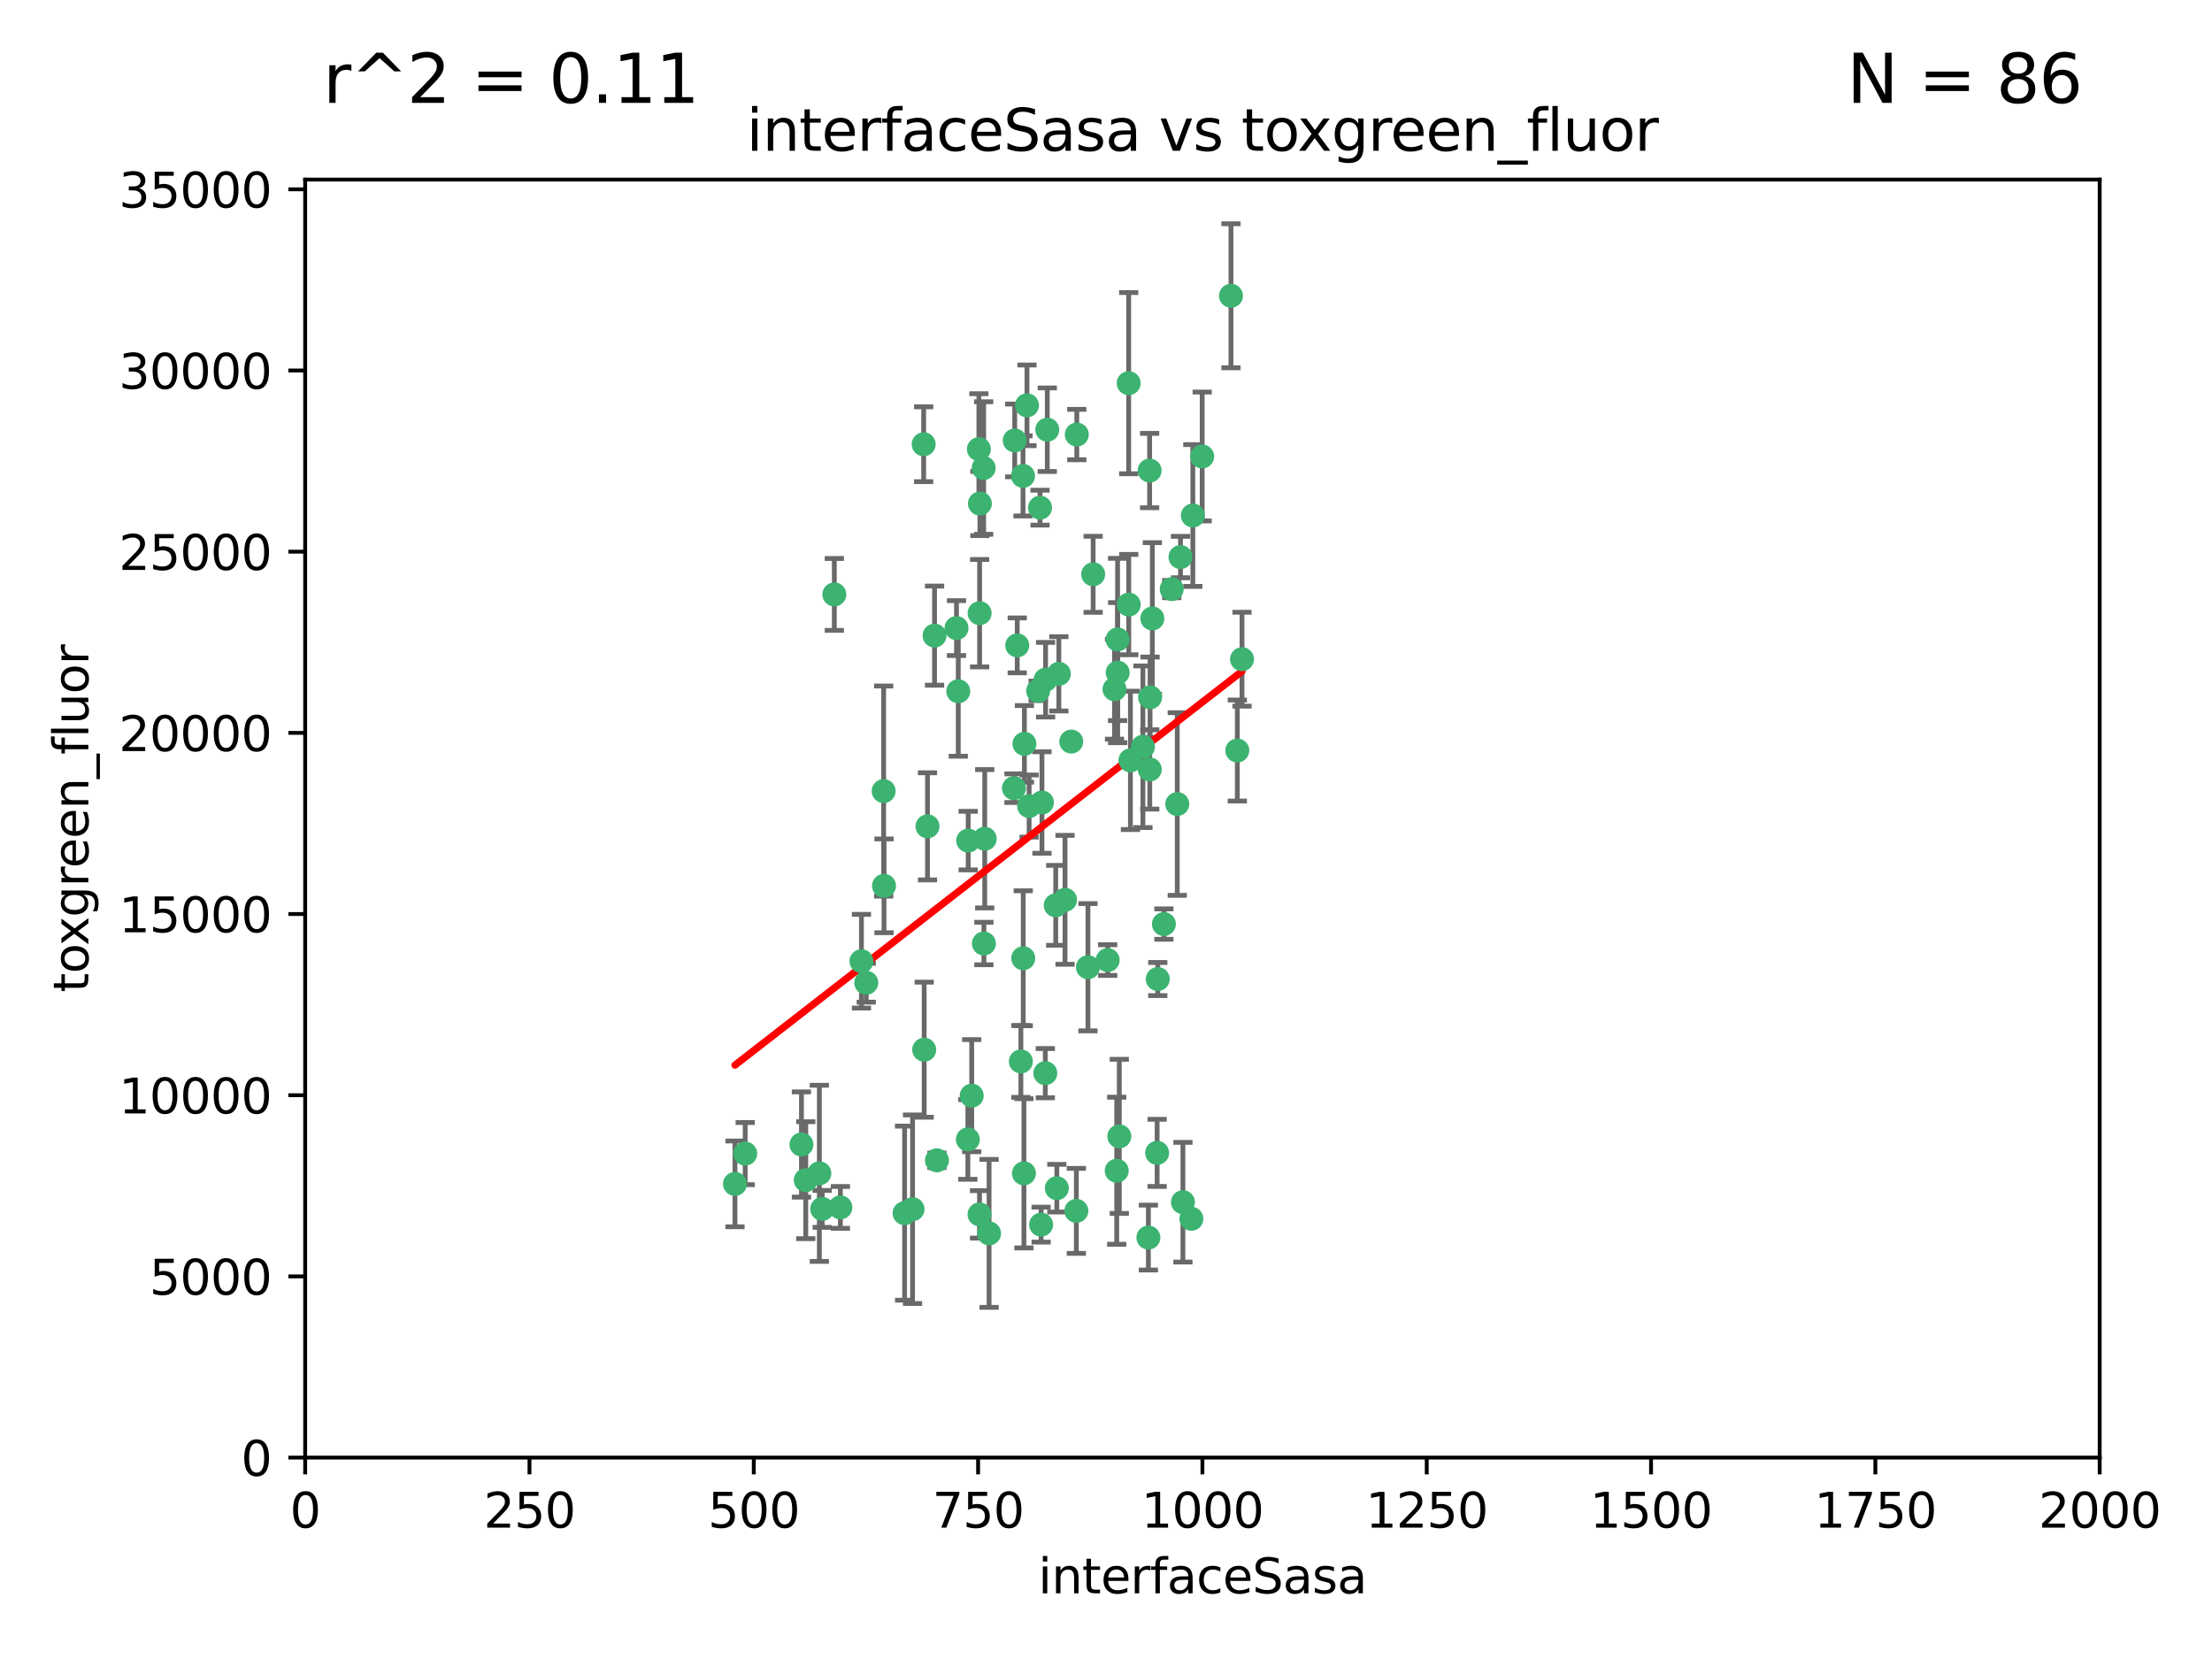 <?xml version="1.0" encoding="utf-8" standalone="no"?>
<!DOCTYPE svg PUBLIC "-//W3C//DTD SVG 1.1//EN"
  "http://www.w3.org/Graphics/SVG/1.1/DTD/svg11.dtd">
<svg xmlns:xlink="http://www.w3.org/1999/xlink" width="460.8pt" height="345.6pt" viewBox="0 0 460.8 345.6" xmlns="http://www.w3.org/2000/svg" version="1.1">
 <defs>
  <style type="text/css">*{stroke-linejoin: round; stroke-linecap: butt}</style>
 </defs>
 <g id="figure_1">
  <g id="patch_1">
   <path d="M 0 345.6 
L 460.8 345.6 
L 460.8 0 
L 0 0 
z
" style="fill: #ffffff"/>
  </g>
  <g id="axes_1">
   <g id="patch_2">
    <path d="M 63.571 303.64 
L 437.4 303.64 
L 437.4 37.411 
L 63.571 37.411 
z
" style="fill: #ffffff"/>
   </g>
   <g id="PathCollection_1">
    <defs>
     <path id="m41ee77db79" d="M 0 1.118 
C 0.297 1.118 0.581 1 0.791 0.791 
C 1 0.581 1.118 0.297 1.118 0 
C 1.118 -0.297 1 -0.581 0.791 -0.791 
C 0.581 -1 0.297 -1.118 0 -1.118 
C -0.297 -1.118 -0.581 -1 -0.791 -0.791 
C -1 -0.581 -1.118 -0.297 -1.118 0 
C -1.118 0.297 -1 0.581 -0.791 0.791 
C -0.581 1 -0.297 1.118 0 1.118 
z
" style="stroke: #3cb371"/>
    </defs>
    <g clip-path="url(#peb59662d1b)">
     <use xlink:href="#m41ee77db79" x="239.489" y="98.026" style="fill: #3cb371; stroke: #3cb371"/>
     <use xlink:href="#m41ee77db79" x="250.437" y="95.094" style="fill: #3cb371; stroke: #3cb371"/>
     <use xlink:href="#m41ee77db79" x="218.168" y="89.516" style="fill: #3cb371; stroke: #3cb371"/>
     <use xlink:href="#m41ee77db79" x="245.919" y="116.045" style="fill: #3cb371; stroke: #3cb371"/>
     <use xlink:href="#m41ee77db79" x="240.054" y="128.839" style="fill: #3cb371; stroke: #3cb371"/>
     <use xlink:href="#m41ee77db79" x="258.734" y="137.321" style="fill: #3cb371; stroke: #3cb371"/>
     <use xlink:href="#m41ee77db79" x="235.488" y="158.394" style="fill: #3cb371; stroke: #3cb371"/>
     <use xlink:href="#m41ee77db79" x="211.385" y="91.754" style="fill: #3cb371; stroke: #3cb371"/>
     <use xlink:href="#m41ee77db79" x="235.142" y="125.947" style="fill: #3cb371; stroke: #3cb371"/>
     <use xlink:href="#m41ee77db79" x="223.161" y="154.483" style="fill: #3cb371; stroke: #3cb371"/>
     <use xlink:href="#m41ee77db79" x="248.491" y="107.386" style="fill: #3cb371; stroke: #3cb371"/>
     <use xlink:href="#m41ee77db79" x="227.725" y="119.635" style="fill: #3cb371; stroke: #3cb371"/>
     <use xlink:href="#m41ee77db79" x="235.125" y="79.819" style="fill: #3cb371; stroke: #3cb371"/>
     <use xlink:href="#m41ee77db79" x="244.091" y="122.72" style="fill: #3cb371; stroke: #3cb371"/>
     <use xlink:href="#m41ee77db79" x="241.185" y="203.953" style="fill: #3cb371; stroke: #3cb371"/>
     <use xlink:href="#m41ee77db79" x="211.908" y="134.443" style="fill: #3cb371; stroke: #3cb371"/>
     <use xlink:href="#m41ee77db79" x="213.404" y="154.954" style="fill: #3cb371; stroke: #3cb371"/>
     <use xlink:href="#m41ee77db79" x="204.131" y="104.896" style="fill: #3cb371; stroke: #3cb371"/>
     <use xlink:href="#m41ee77db79" x="257.757" y="156.348" style="fill: #3cb371; stroke: #3cb371"/>
     <use xlink:href="#m41ee77db79" x="216.658" y="105.756" style="fill: #3cb371; stroke: #3cb371"/>
     <use xlink:href="#m41ee77db79" x="204.916" y="97.498" style="fill: #3cb371; stroke: #3cb371"/>
     <use xlink:href="#m41ee77db79" x="192.417" y="92.545" style="fill: #3cb371; stroke: #3cb371"/>
     <use xlink:href="#m41ee77db79" x="216.269" y="143.916" style="fill: #3cb371; stroke: #3cb371"/>
     <use xlink:href="#m41ee77db79" x="230.751" y="200.005" style="fill: #3cb371; stroke: #3cb371"/>
     <use xlink:href="#m41ee77db79" x="199.256" y="130.84" style="fill: #3cb371; stroke: #3cb371"/>
     <use xlink:href="#m41ee77db79" x="216.882" y="255.109" style="fill: #3cb371; stroke: #3cb371"/>
     <use xlink:href="#m41ee77db79" x="213.159" y="199.62" style="fill: #3cb371; stroke: #3cb371"/>
     <use xlink:href="#m41ee77db79" x="220.577" y="140.37" style="fill: #3cb371; stroke: #3cb371"/>
     <use xlink:href="#m41ee77db79" x="217.06" y="167.179" style="fill: #3cb371; stroke: #3cb371"/>
     <use xlink:href="#m41ee77db79" x="214.383" y="167.916" style="fill: #3cb371; stroke: #3cb371"/>
     <use xlink:href="#m41ee77db79" x="203.92" y="93.572" style="fill: #3cb371; stroke: #3cb371"/>
     <use xlink:href="#m41ee77db79" x="204.073" y="127.738" style="fill: #3cb371; stroke: #3cb371"/>
     <use xlink:href="#m41ee77db79" x="239.579" y="145.262" style="fill: #3cb371; stroke: #3cb371"/>
     <use xlink:href="#m41ee77db79" x="221.863" y="187.448" style="fill: #3cb371; stroke: #3cb371"/>
     <use xlink:href="#m41ee77db79" x="232.833" y="140.122" style="fill: #3cb371; stroke: #3cb371"/>
     <use xlink:href="#m41ee77db79" x="232.635" y="243.887" style="fill: #3cb371; stroke: #3cb371"/>
     <use xlink:href="#m41ee77db79" x="256.433" y="61.614" style="fill: #3cb371; stroke: #3cb371"/>
     <use xlink:href="#m41ee77db79" x="219.927" y="188.597" style="fill: #3cb371; stroke: #3cb371"/>
     <use xlink:href="#m41ee77db79" x="213.94" y="84.44" style="fill: #3cb371; stroke: #3cb371"/>
     <use xlink:href="#m41ee77db79" x="194.686" y="132.411" style="fill: #3cb371; stroke: #3cb371"/>
     <use xlink:href="#m41ee77db79" x="248.185" y="253.893" style="fill: #3cb371; stroke: #3cb371"/>
     <use xlink:href="#m41ee77db79" x="220.157" y="247.522" style="fill: #3cb371; stroke: #3cb371"/>
     <use xlink:href="#m41ee77db79" x="213.11" y="99.14" style="fill: #3cb371; stroke: #3cb371"/>
     <use xlink:href="#m41ee77db79" x="180.458" y="204.723" style="fill: #3cb371; stroke: #3cb371"/>
     <use xlink:href="#m41ee77db79" x="211.23" y="164.19" style="fill: #3cb371; stroke: #3cb371"/>
     <use xlink:href="#m41ee77db79" x="238.093" y="155.561" style="fill: #3cb371; stroke: #3cb371"/>
     <use xlink:href="#m41ee77db79" x="199.626" y="143.999" style="fill: #3cb371; stroke: #3cb371"/>
     <use xlink:href="#m41ee77db79" x="246.424" y="250.441" style="fill: #3cb371; stroke: #3cb371"/>
     <use xlink:href="#m41ee77db79" x="193.215" y="172.143" style="fill: #3cb371; stroke: #3cb371"/>
     <use xlink:href="#m41ee77db79" x="232.811" y="133.213" style="fill: #3cb371; stroke: #3cb371"/>
     <use xlink:href="#m41ee77db79" x="224.314" y="90.523" style="fill: #3cb371; stroke: #3cb371"/>
     <use xlink:href="#m41ee77db79" x="239.516" y="160.289" style="fill: #3cb371; stroke: #3cb371"/>
     <use xlink:href="#m41ee77db79" x="204.964" y="196.552" style="fill: #3cb371; stroke: #3cb371"/>
     <use xlink:href="#m41ee77db79" x="190.099" y="251.902" style="fill: #3cb371; stroke: #3cb371"/>
     <use xlink:href="#m41ee77db79" x="212.669" y="221.118" style="fill: #3cb371; stroke: #3cb371"/>
     <use xlink:href="#m41ee77db79" x="205.136" y="174.728" style="fill: #3cb371; stroke: #3cb371"/>
     <use xlink:href="#m41ee77db79" x="201.621" y="237.366" style="fill: #3cb371; stroke: #3cb371"/>
     <use xlink:href="#m41ee77db79" x="213.303" y="244.424" style="fill: #3cb371; stroke: #3cb371"/>
     <use xlink:href="#m41ee77db79" x="217.815" y="141.593" style="fill: #3cb371; stroke: #3cb371"/>
     <use xlink:href="#m41ee77db79" x="201.69" y="175.112" style="fill: #3cb371; stroke: #3cb371"/>
     <use xlink:href="#m41ee77db79" x="242.461" y="192.502" style="fill: #3cb371; stroke: #3cb371"/>
     <use xlink:href="#m41ee77db79" x="175.066" y="251.524" style="fill: #3cb371; stroke: #3cb371"/>
     <use xlink:href="#m41ee77db79" x="233.172" y="236.725" style="fill: #3cb371; stroke: #3cb371"/>
     <use xlink:href="#m41ee77db79" x="206.043" y="256.937" style="fill: #3cb371; stroke: #3cb371"/>
     <use xlink:href="#m41ee77db79" x="192.525" y="218.674" style="fill: #3cb371; stroke: #3cb371"/>
     <use xlink:href="#m41ee77db79" x="184.082" y="164.794" style="fill: #3cb371; stroke: #3cb371"/>
     <use xlink:href="#m41ee77db79" x="232.174" y="143.576" style="fill: #3cb371; stroke: #3cb371"/>
     <use xlink:href="#m41ee77db79" x="239.228" y="257.808" style="fill: #3cb371; stroke: #3cb371"/>
     <use xlink:href="#m41ee77db79" x="179.453" y="200.236" style="fill: #3cb371; stroke: #3cb371"/>
     <use xlink:href="#m41ee77db79" x="167.858" y="245.856" style="fill: #3cb371; stroke: #3cb371"/>
     <use xlink:href="#m41ee77db79" x="166.957" y="238.42" style="fill: #3cb371; stroke: #3cb371"/>
     <use xlink:href="#m41ee77db79" x="224.222" y="252.246" style="fill: #3cb371; stroke: #3cb371"/>
     <use xlink:href="#m41ee77db79" x="241.052" y="240.162" style="fill: #3cb371; stroke: #3cb371"/>
     <use xlink:href="#m41ee77db79" x="171.281" y="251.838" style="fill: #3cb371; stroke: #3cb371"/>
     <use xlink:href="#m41ee77db79" x="245.245" y="167.495" style="fill: #3cb371; stroke: #3cb371"/>
     <use xlink:href="#m41ee77db79" x="188.445" y="252.723" style="fill: #3cb371; stroke: #3cb371"/>
     <use xlink:href="#m41ee77db79" x="217.757" y="223.562" style="fill: #3cb371; stroke: #3cb371"/>
     <use xlink:href="#m41ee77db79" x="170.686" y="244.428" style="fill: #3cb371; stroke: #3cb371"/>
     <use xlink:href="#m41ee77db79" x="173.806" y="123.828" style="fill: #3cb371; stroke: #3cb371"/>
     <use xlink:href="#m41ee77db79" x="155.238" y="240.314" style="fill: #3cb371; stroke: #3cb371"/>
     <use xlink:href="#m41ee77db79" x="195.181" y="241.718" style="fill: #3cb371; stroke: #3cb371"/>
     <use xlink:href="#m41ee77db79" x="204.052" y="252.978" style="fill: #3cb371; stroke: #3cb371"/>
     <use xlink:href="#m41ee77db79" x="226.639" y="201.488" style="fill: #3cb371; stroke: #3cb371"/>
     <use xlink:href="#m41ee77db79" x="184.157" y="184.534" style="fill: #3cb371; stroke: #3cb371"/>
     <use xlink:href="#m41ee77db79" x="153.109" y="246.624" style="fill: #3cb371; stroke: #3cb371"/>
     <use xlink:href="#m41ee77db79" x="202.428" y="228.248" style="fill: #3cb371; stroke: #3cb371"/>
    </g>
   </g>
   <g id="matplotlib.axis_1">
    <g id="xtick_1">
     <g id="line2d_1">
      <defs>
       <path id="m2df8cd027e" d="M 0 0 
L 0 3.5 
" style="stroke: #000000; stroke-width: 0.8"/>
      </defs>
      <g>
       <use xlink:href="#m2df8cd027e" x="63.571" y="303.64" style="stroke: #000000; stroke-width: 0.8"/>
      </g>
     </g>
     <g id="text_1">
      <!-- 0 -->
      <g transform="translate(60.39 318.238)scale(0.1 -0.1)">
       <defs>
        <path id="DejaVuSans-30" d="M 2034 4250 
Q 1547 4250 1301 3770 
Q 1056 3291 1056 2328 
Q 1056 1369 1301 889 
Q 1547 409 2034 409 
Q 2525 409 2770 889 
Q 3016 1369 3016 2328 
Q 3016 3291 2770 3770 
Q 2525 4250 2034 4250 
z
M 2034 4750 
Q 2819 4750 3233 4129 
Q 3647 3509 3647 2328 
Q 3647 1150 3233 529 
Q 2819 -91 2034 -91 
Q 1250 -91 836 529 
Q 422 1150 422 2328 
Q 422 3509 836 4129 
Q 1250 4750 2034 4750 
z
" transform="scale(0.016)"/>
       </defs>
       <use xlink:href="#DejaVuSans-30"/>
      </g>
     </g>
    </g>
    <g id="xtick_2">
     <g id="line2d_2">
      <g>
       <use xlink:href="#m2df8cd027e" x="110.3" y="303.64" style="stroke: #000000; stroke-width: 0.8"/>
      </g>
     </g>
     <g id="text_2">
      <!-- 250 -->
      <g transform="translate(100.756 318.238)scale(0.1 -0.1)">
       <defs>
        <path id="DejaVuSans-32" d="M 1228 531 
L 3431 531 
L 3431 0 
L 469 0 
L 469 531 
Q 828 903 1448 1529 
Q 2069 2156 2228 2338 
Q 2531 2678 2651 2914 
Q 2772 3150 2772 3378 
Q 2772 3750 2511 3984 
Q 2250 4219 1831 4219 
Q 1534 4219 1204 4116 
Q 875 4013 500 3803 
L 500 4441 
Q 881 4594 1212 4672 
Q 1544 4750 1819 4750 
Q 2544 4750 2975 4387 
Q 3406 4025 3406 3419 
Q 3406 3131 3298 2873 
Q 3191 2616 2906 2266 
Q 2828 2175 2409 1742 
Q 1991 1309 1228 531 
z
" transform="scale(0.016)"/>
        <path id="DejaVuSans-35" d="M 691 4666 
L 3169 4666 
L 3169 4134 
L 1269 4134 
L 1269 2991 
Q 1406 3038 1543 3061 
Q 1681 3084 1819 3084 
Q 2600 3084 3056 2656 
Q 3513 2228 3513 1497 
Q 3513 744 3044 326 
Q 2575 -91 1722 -91 
Q 1428 -91 1123 -41 
Q 819 9 494 109 
L 494 744 
Q 775 591 1075 516 
Q 1375 441 1709 441 
Q 2250 441 2565 725 
Q 2881 1009 2881 1497 
Q 2881 1984 2565 2268 
Q 2250 2553 1709 2553 
Q 1456 2553 1204 2497 
Q 953 2441 691 2322 
L 691 4666 
z
" transform="scale(0.016)"/>
       </defs>
       <use xlink:href="#DejaVuSans-32"/>
       <use xlink:href="#DejaVuSans-35" x="63.623"/>
       <use xlink:href="#DejaVuSans-30" x="127.246"/>
      </g>
     </g>
    </g>
    <g id="xtick_3">
     <g id="line2d_3">
      <g>
       <use xlink:href="#m2df8cd027e" x="157.028" y="303.64" style="stroke: #000000; stroke-width: 0.8"/>
      </g>
     </g>
     <g id="text_3">
      <!-- 500 -->
      <g transform="translate(147.485 318.238)scale(0.1 -0.1)">
       <use xlink:href="#DejaVuSans-35"/>
       <use xlink:href="#DejaVuSans-30" x="63.623"/>
       <use xlink:href="#DejaVuSans-30" x="127.246"/>
      </g>
     </g>
    </g>
    <g id="xtick_4">
     <g id="line2d_4">
      <g>
       <use xlink:href="#m2df8cd027e" x="203.757" y="303.64" style="stroke: #000000; stroke-width: 0.8"/>
      </g>
     </g>
     <g id="text_4">
      <!-- 750 -->
      <g transform="translate(194.213 318.238)scale(0.1 -0.1)">
       <defs>
        <path id="DejaVuSans-37" d="M 525 4666 
L 3525 4666 
L 3525 4397 
L 1831 0 
L 1172 0 
L 2766 4134 
L 525 4134 
L 525 4666 
z
" transform="scale(0.016)"/>
       </defs>
       <use xlink:href="#DejaVuSans-37"/>
       <use xlink:href="#DejaVuSans-35" x="63.623"/>
       <use xlink:href="#DejaVuSans-30" x="127.246"/>
      </g>
     </g>
    </g>
    <g id="xtick_5">
     <g id="line2d_5">
      <g>
       <use xlink:href="#m2df8cd027e" x="250.486" y="303.64" style="stroke: #000000; stroke-width: 0.8"/>
      </g>
     </g>
     <g id="text_5">
      <!-- 1000 -->
      <g transform="translate(237.761 318.238)scale(0.1 -0.1)">
       <defs>
        <path id="DejaVuSans-31" d="M 794 531 
L 1825 531 
L 1825 4091 
L 703 3866 
L 703 4441 
L 1819 4666 
L 2450 4666 
L 2450 531 
L 3481 531 
L 3481 0 
L 794 0 
L 794 531 
z
" transform="scale(0.016)"/>
       </defs>
       <use xlink:href="#DejaVuSans-31"/>
       <use xlink:href="#DejaVuSans-30" x="63.623"/>
       <use xlink:href="#DejaVuSans-30" x="127.246"/>
       <use xlink:href="#DejaVuSans-30" x="190.869"/>
      </g>
     </g>
    </g>
    <g id="xtick_6">
     <g id="line2d_6">
      <g>
       <use xlink:href="#m2df8cd027e" x="297.214" y="303.64" style="stroke: #000000; stroke-width: 0.8"/>
      </g>
     </g>
     <g id="text_6">
      <!-- 1250 -->
      <g transform="translate(284.489 318.238)scale(0.1 -0.1)">
       <use xlink:href="#DejaVuSans-31"/>
       <use xlink:href="#DejaVuSans-32" x="63.623"/>
       <use xlink:href="#DejaVuSans-35" x="127.246"/>
       <use xlink:href="#DejaVuSans-30" x="190.869"/>
      </g>
     </g>
    </g>
    <g id="xtick_7">
     <g id="line2d_7">
      <g>
       <use xlink:href="#m2df8cd027e" x="343.943" y="303.64" style="stroke: #000000; stroke-width: 0.8"/>
      </g>
     </g>
     <g id="text_7">
      <!-- 1500 -->
      <g transform="translate(331.218 318.238)scale(0.1 -0.1)">
       <use xlink:href="#DejaVuSans-31"/>
       <use xlink:href="#DejaVuSans-35" x="63.623"/>
       <use xlink:href="#DejaVuSans-30" x="127.246"/>
       <use xlink:href="#DejaVuSans-30" x="190.869"/>
      </g>
     </g>
    </g>
    <g id="xtick_8">
     <g id="line2d_8">
      <g>
       <use xlink:href="#m2df8cd027e" x="390.671" y="303.64" style="stroke: #000000; stroke-width: 0.8"/>
      </g>
     </g>
     <g id="text_8">
      <!-- 1750 -->
      <g transform="translate(377.946 318.238)scale(0.1 -0.1)">
       <use xlink:href="#DejaVuSans-31"/>
       <use xlink:href="#DejaVuSans-37" x="63.623"/>
       <use xlink:href="#DejaVuSans-35" x="127.246"/>
       <use xlink:href="#DejaVuSans-30" x="190.869"/>
      </g>
     </g>
    </g>
    <g id="xtick_9">
     <g id="line2d_9">
      <g>
       <use xlink:href="#m2df8cd027e" x="437.4" y="303.64" style="stroke: #000000; stroke-width: 0.8"/>
      </g>
     </g>
     <g id="text_9">
      <!-- 2000 -->
      <g transform="translate(424.675 318.238)scale(0.1 -0.1)">
       <use xlink:href="#DejaVuSans-32"/>
       <use xlink:href="#DejaVuSans-30" x="63.623"/>
       <use xlink:href="#DejaVuSans-30" x="127.246"/>
       <use xlink:href="#DejaVuSans-30" x="190.869"/>
      </g>
     </g>
    </g>
    <g id="text_10">
     <!-- interfaceSasa -->
     <g transform="translate(216.279 331.917)scale(0.1 -0.1)">
      <defs>
       <path id="DejaVuSans-69" d="M 603 3500 
L 1178 3500 
L 1178 0 
L 603 0 
L 603 3500 
z
M 603 4863 
L 1178 4863 
L 1178 4134 
L 603 4134 
L 603 4863 
z
" transform="scale(0.016)"/>
       <path id="DejaVuSans-6e" d="M 3513 2113 
L 3513 0 
L 2938 0 
L 2938 2094 
Q 2938 2591 2744 2837 
Q 2550 3084 2163 3084 
Q 1697 3084 1428 2787 
Q 1159 2491 1159 1978 
L 1159 0 
L 581 0 
L 581 3500 
L 1159 3500 
L 1159 2956 
Q 1366 3272 1645 3428 
Q 1925 3584 2291 3584 
Q 2894 3584 3203 3211 
Q 3513 2838 3513 2113 
z
" transform="scale(0.016)"/>
       <path id="DejaVuSans-74" d="M 1172 4494 
L 1172 3500 
L 2356 3500 
L 2356 3053 
L 1172 3053 
L 1172 1153 
Q 1172 725 1289 603 
Q 1406 481 1766 481 
L 2356 481 
L 2356 0 
L 1766 0 
Q 1100 0 847 248 
Q 594 497 594 1153 
L 594 3053 
L 172 3053 
L 172 3500 
L 594 3500 
L 594 4494 
L 1172 4494 
z
" transform="scale(0.016)"/>
       <path id="DejaVuSans-65" d="M 3597 1894 
L 3597 1613 
L 953 1613 
Q 991 1019 1311 708 
Q 1631 397 2203 397 
Q 2534 397 2845 478 
Q 3156 559 3463 722 
L 3463 178 
Q 3153 47 2828 -22 
Q 2503 -91 2169 -91 
Q 1331 -91 842 396 
Q 353 884 353 1716 
Q 353 2575 817 3079 
Q 1281 3584 2069 3584 
Q 2775 3584 3186 3129 
Q 3597 2675 3597 1894 
z
M 3022 2063 
Q 3016 2534 2758 2815 
Q 2500 3097 2075 3097 
Q 1594 3097 1305 2825 
Q 1016 2553 972 2059 
L 3022 2063 
z
" transform="scale(0.016)"/>
       <path id="DejaVuSans-72" d="M 2631 2963 
Q 2534 3019 2420 3045 
Q 2306 3072 2169 3072 
Q 1681 3072 1420 2755 
Q 1159 2438 1159 1844 
L 1159 0 
L 581 0 
L 581 3500 
L 1159 3500 
L 1159 2956 
Q 1341 3275 1631 3429 
Q 1922 3584 2338 3584 
Q 2397 3584 2469 3576 
Q 2541 3569 2628 3553 
L 2631 2963 
z
" transform="scale(0.016)"/>
       <path id="DejaVuSans-66" d="M 2375 4863 
L 2375 4384 
L 1825 4384 
Q 1516 4384 1395 4259 
Q 1275 4134 1275 3809 
L 1275 3500 
L 2222 3500 
L 2222 3053 
L 1275 3053 
L 1275 0 
L 697 0 
L 697 3053 
L 147 3053 
L 147 3500 
L 697 3500 
L 697 3744 
Q 697 4328 969 4595 
Q 1241 4863 1831 4863 
L 2375 4863 
z
" transform="scale(0.016)"/>
       <path id="DejaVuSans-61" d="M 2194 1759 
Q 1497 1759 1228 1600 
Q 959 1441 959 1056 
Q 959 750 1161 570 
Q 1363 391 1709 391 
Q 2188 391 2477 730 
Q 2766 1069 2766 1631 
L 2766 1759 
L 2194 1759 
z
M 3341 1997 
L 3341 0 
L 2766 0 
L 2766 531 
Q 2569 213 2275 61 
Q 1981 -91 1556 -91 
Q 1019 -91 701 211 
Q 384 513 384 1019 
Q 384 1609 779 1909 
Q 1175 2209 1959 2209 
L 2766 2209 
L 2766 2266 
Q 2766 2663 2505 2880 
Q 2244 3097 1772 3097 
Q 1472 3097 1187 3025 
Q 903 2953 641 2809 
L 641 3341 
Q 956 3463 1253 3523 
Q 1550 3584 1831 3584 
Q 2591 3584 2966 3190 
Q 3341 2797 3341 1997 
z
" transform="scale(0.016)"/>
       <path id="DejaVuSans-63" d="M 3122 3366 
L 3122 2828 
Q 2878 2963 2633 3030 
Q 2388 3097 2138 3097 
Q 1578 3097 1268 2742 
Q 959 2388 959 1747 
Q 959 1106 1268 751 
Q 1578 397 2138 397 
Q 2388 397 2633 464 
Q 2878 531 3122 666 
L 3122 134 
Q 2881 22 2623 -34 
Q 2366 -91 2075 -91 
Q 1284 -91 818 406 
Q 353 903 353 1747 
Q 353 2603 823 3093 
Q 1294 3584 2113 3584 
Q 2378 3584 2631 3529 
Q 2884 3475 3122 3366 
z
" transform="scale(0.016)"/>
       <path id="DejaVuSans-53" d="M 3425 4513 
L 3425 3897 
Q 3066 4069 2747 4153 
Q 2428 4238 2131 4238 
Q 1616 4238 1336 4038 
Q 1056 3838 1056 3469 
Q 1056 3159 1242 3001 
Q 1428 2844 1947 2747 
L 2328 2669 
Q 3034 2534 3370 2195 
Q 3706 1856 3706 1288 
Q 3706 609 3251 259 
Q 2797 -91 1919 -91 
Q 1588 -91 1214 -16 
Q 841 59 441 206 
L 441 856 
Q 825 641 1194 531 
Q 1563 422 1919 422 
Q 2459 422 2753 634 
Q 3047 847 3047 1241 
Q 3047 1584 2836 1778 
Q 2625 1972 2144 2069 
L 1759 2144 
Q 1053 2284 737 2584 
Q 422 2884 422 3419 
Q 422 4038 858 4394 
Q 1294 4750 2059 4750 
Q 2388 4750 2728 4690 
Q 3069 4631 3425 4513 
z
" transform="scale(0.016)"/>
       <path id="DejaVuSans-73" d="M 2834 3397 
L 2834 2853 
Q 2591 2978 2328 3040 
Q 2066 3103 1784 3103 
Q 1356 3103 1142 2972 
Q 928 2841 928 2578 
Q 928 2378 1081 2264 
Q 1234 2150 1697 2047 
L 1894 2003 
Q 2506 1872 2764 1633 
Q 3022 1394 3022 966 
Q 3022 478 2636 193 
Q 2250 -91 1575 -91 
Q 1294 -91 989 -36 
Q 684 19 347 128 
L 347 722 
Q 666 556 975 473 
Q 1284 391 1588 391 
Q 1994 391 2212 530 
Q 2431 669 2431 922 
Q 2431 1156 2273 1281 
Q 2116 1406 1581 1522 
L 1381 1569 
Q 847 1681 609 1914 
Q 372 2147 372 2553 
Q 372 3047 722 3315 
Q 1072 3584 1716 3584 
Q 2034 3584 2315 3537 
Q 2597 3491 2834 3397 
z
" transform="scale(0.016)"/>
      </defs>
      <use xlink:href="#DejaVuSans-69"/>
      <use xlink:href="#DejaVuSans-6e" x="27.783"/>
      <use xlink:href="#DejaVuSans-74" x="91.162"/>
      <use xlink:href="#DejaVuSans-65" x="130.371"/>
      <use xlink:href="#DejaVuSans-72" x="191.895"/>
      <use xlink:href="#DejaVuSans-66" x="233.008"/>
      <use xlink:href="#DejaVuSans-61" x="268.213"/>
      <use xlink:href="#DejaVuSans-63" x="329.492"/>
      <use xlink:href="#DejaVuSans-65" x="384.473"/>
      <use xlink:href="#DejaVuSans-53" x="445.996"/>
      <use xlink:href="#DejaVuSans-61" x="509.473"/>
      <use xlink:href="#DejaVuSans-73" x="570.752"/>
      <use xlink:href="#DejaVuSans-61" x="622.852"/>
     </g>
    </g>
   </g>
   <g id="matplotlib.axis_2">
    <g id="ytick_1">
     <g id="line2d_10">
      <defs>
       <path id="mdf4ac01eb4" d="M 0 0 
L -3.5 0 
" style="stroke: #000000; stroke-width: 0.8"/>
      </defs>
      <g>
       <use xlink:href="#mdf4ac01eb4" x="63.571" y="303.64" style="stroke: #000000; stroke-width: 0.8"/>
      </g>
     </g>
     <g id="text_11">
      <!-- 0 -->
      <g transform="translate(50.209 307.439)scale(0.1 -0.1)">
       <use xlink:href="#DejaVuSans-30"/>
      </g>
     </g>
    </g>
    <g id="ytick_2">
     <g id="line2d_11">
      <g>
       <use xlink:href="#mdf4ac01eb4" x="63.571" y="265.897" style="stroke: #000000; stroke-width: 0.8"/>
      </g>
     </g>
     <g id="text_12">
      <!-- 5000 -->
      <g transform="translate(31.121 269.696)scale(0.1 -0.1)">
       <use xlink:href="#DejaVuSans-35"/>
       <use xlink:href="#DejaVuSans-30" x="63.623"/>
       <use xlink:href="#DejaVuSans-30" x="127.246"/>
       <use xlink:href="#DejaVuSans-30" x="190.869"/>
      </g>
     </g>
    </g>
    <g id="ytick_3">
     <g id="line2d_12">
      <g>
       <use xlink:href="#mdf4ac01eb4" x="63.571" y="228.154" style="stroke: #000000; stroke-width: 0.8"/>
      </g>
     </g>
     <g id="text_13">
      <!-- 10000 -->
      <g transform="translate(24.759 231.953)scale(0.1 -0.1)">
       <use xlink:href="#DejaVuSans-31"/>
       <use xlink:href="#DejaVuSans-30" x="63.623"/>
       <use xlink:href="#DejaVuSans-30" x="127.246"/>
       <use xlink:href="#DejaVuSans-30" x="190.869"/>
       <use xlink:href="#DejaVuSans-30" x="254.492"/>
      </g>
     </g>
    </g>
    <g id="ytick_4">
     <g id="line2d_13">
      <g>
       <use xlink:href="#mdf4ac01eb4" x="63.571" y="190.411" style="stroke: #000000; stroke-width: 0.8"/>
      </g>
     </g>
     <g id="text_14">
      <!-- 15000 -->
      <g transform="translate(24.759 194.21)scale(0.1 -0.1)">
       <use xlink:href="#DejaVuSans-31"/>
       <use xlink:href="#DejaVuSans-35" x="63.623"/>
       <use xlink:href="#DejaVuSans-30" x="127.246"/>
       <use xlink:href="#DejaVuSans-30" x="190.869"/>
       <use xlink:href="#DejaVuSans-30" x="254.492"/>
      </g>
     </g>
    </g>
    <g id="ytick_5">
     <g id="line2d_14">
      <g>
       <use xlink:href="#mdf4ac01eb4" x="63.571" y="152.668" style="stroke: #000000; stroke-width: 0.8"/>
      </g>
     </g>
     <g id="text_15">
      <!-- 20000 -->
      <g transform="translate(24.759 156.467)scale(0.1 -0.1)">
       <use xlink:href="#DejaVuSans-32"/>
       <use xlink:href="#DejaVuSans-30" x="63.623"/>
       <use xlink:href="#DejaVuSans-30" x="127.246"/>
       <use xlink:href="#DejaVuSans-30" x="190.869"/>
       <use xlink:href="#DejaVuSans-30" x="254.492"/>
      </g>
     </g>
    </g>
    <g id="ytick_6">
     <g id="line2d_15">
      <g>
       <use xlink:href="#mdf4ac01eb4" x="63.571" y="114.925" style="stroke: #000000; stroke-width: 0.8"/>
      </g>
     </g>
     <g id="text_16">
      <!-- 25000 -->
      <g transform="translate(24.759 118.724)scale(0.1 -0.1)">
       <use xlink:href="#DejaVuSans-32"/>
       <use xlink:href="#DejaVuSans-35" x="63.623"/>
       <use xlink:href="#DejaVuSans-30" x="127.246"/>
       <use xlink:href="#DejaVuSans-30" x="190.869"/>
       <use xlink:href="#DejaVuSans-30" x="254.492"/>
      </g>
     </g>
    </g>
    <g id="ytick_7">
     <g id="line2d_16">
      <g>
       <use xlink:href="#mdf4ac01eb4" x="63.571" y="77.181" style="stroke: #000000; stroke-width: 0.8"/>
      </g>
     </g>
     <g id="text_17">
      <!-- 30000 -->
      <g transform="translate(24.759 80.981)scale(0.1 -0.1)">
       <defs>
        <path id="DejaVuSans-33" d="M 2597 2516 
Q 3050 2419 3304 2112 
Q 3559 1806 3559 1356 
Q 3559 666 3084 287 
Q 2609 -91 1734 -91 
Q 1441 -91 1130 -33 
Q 819 25 488 141 
L 488 750 
Q 750 597 1062 519 
Q 1375 441 1716 441 
Q 2309 441 2620 675 
Q 2931 909 2931 1356 
Q 2931 1769 2642 2001 
Q 2353 2234 1838 2234 
L 1294 2234 
L 1294 2753 
L 1863 2753 
Q 2328 2753 2575 2939 
Q 2822 3125 2822 3475 
Q 2822 3834 2567 4026 
Q 2313 4219 1838 4219 
Q 1578 4219 1281 4162 
Q 984 4106 628 3988 
L 628 4550 
Q 988 4650 1302 4700 
Q 1616 4750 1894 4750 
Q 2613 4750 3031 4423 
Q 3450 4097 3450 3541 
Q 3450 3153 3228 2886 
Q 3006 2619 2597 2516 
z
" transform="scale(0.016)"/>
       </defs>
       <use xlink:href="#DejaVuSans-33"/>
       <use xlink:href="#DejaVuSans-30" x="63.623"/>
       <use xlink:href="#DejaVuSans-30" x="127.246"/>
       <use xlink:href="#DejaVuSans-30" x="190.869"/>
       <use xlink:href="#DejaVuSans-30" x="254.492"/>
      </g>
     </g>
    </g>
    <g id="ytick_8">
     <g id="line2d_17">
      <g>
       <use xlink:href="#mdf4ac01eb4" x="63.571" y="39.438" style="stroke: #000000; stroke-width: 0.8"/>
      </g>
     </g>
     <g id="text_18">
      <!-- 35000 -->
      <g transform="translate(24.759 43.238)scale(0.1 -0.1)">
       <use xlink:href="#DejaVuSans-33"/>
       <use xlink:href="#DejaVuSans-35" x="63.623"/>
       <use xlink:href="#DejaVuSans-30" x="127.246"/>
       <use xlink:href="#DejaVuSans-30" x="190.869"/>
       <use xlink:href="#DejaVuSans-30" x="254.492"/>
      </g>
     </g>
    </g>
    <g id="text_19">
     <!-- toxgreen_fluor -->
     <g transform="translate(18.401 206.72)rotate(-90)scale(0.1 -0.1)">
      <defs>
       <path id="DejaVuSans-6f" d="M 1959 3097 
Q 1497 3097 1228 2736 
Q 959 2375 959 1747 
Q 959 1119 1226 758 
Q 1494 397 1959 397 
Q 2419 397 2687 759 
Q 2956 1122 2956 1747 
Q 2956 2369 2687 2733 
Q 2419 3097 1959 3097 
z
M 1959 3584 
Q 2709 3584 3137 3096 
Q 3566 2609 3566 1747 
Q 3566 888 3137 398 
Q 2709 -91 1959 -91 
Q 1206 -91 779 398 
Q 353 888 353 1747 
Q 353 2609 779 3096 
Q 1206 3584 1959 3584 
z
" transform="scale(0.016)"/>
       <path id="DejaVuSans-78" d="M 3513 3500 
L 2247 1797 
L 3578 0 
L 2900 0 
L 1881 1375 
L 863 0 
L 184 0 
L 1544 1831 
L 300 3500 
L 978 3500 
L 1906 2253 
L 2834 3500 
L 3513 3500 
z
" transform="scale(0.016)"/>
       <path id="DejaVuSans-67" d="M 2906 1791 
Q 2906 2416 2648 2759 
Q 2391 3103 1925 3103 
Q 1463 3103 1205 2759 
Q 947 2416 947 1791 
Q 947 1169 1205 825 
Q 1463 481 1925 481 
Q 2391 481 2648 825 
Q 2906 1169 2906 1791 
z
M 3481 434 
Q 3481 -459 3084 -895 
Q 2688 -1331 1869 -1331 
Q 1566 -1331 1297 -1286 
Q 1028 -1241 775 -1147 
L 775 -588 
Q 1028 -725 1275 -790 
Q 1522 -856 1778 -856 
Q 2344 -856 2625 -561 
Q 2906 -266 2906 331 
L 2906 616 
Q 2728 306 2450 153 
Q 2172 0 1784 0 
Q 1141 0 747 490 
Q 353 981 353 1791 
Q 353 2603 747 3093 
Q 1141 3584 1784 3584 
Q 2172 3584 2450 3431 
Q 2728 3278 2906 2969 
L 2906 3500 
L 3481 3500 
L 3481 434 
z
" transform="scale(0.016)"/>
       <path id="DejaVuSans-5f" d="M 3263 -1063 
L 3263 -1509 
L -63 -1509 
L -63 -1063 
L 3263 -1063 
z
" transform="scale(0.016)"/>
       <path id="DejaVuSans-6c" d="M 603 4863 
L 1178 4863 
L 1178 0 
L 603 0 
L 603 4863 
z
" transform="scale(0.016)"/>
       <path id="DejaVuSans-75" d="M 544 1381 
L 544 3500 
L 1119 3500 
L 1119 1403 
Q 1119 906 1312 657 
Q 1506 409 1894 409 
Q 2359 409 2629 706 
Q 2900 1003 2900 1516 
L 2900 3500 
L 3475 3500 
L 3475 0 
L 2900 0 
L 2900 538 
Q 2691 219 2414 64 
Q 2138 -91 1772 -91 
Q 1169 -91 856 284 
Q 544 659 544 1381 
z
M 1991 3584 
L 1991 3584 
z
" transform="scale(0.016)"/>
      </defs>
      <use xlink:href="#DejaVuSans-74"/>
      <use xlink:href="#DejaVuSans-6f" x="39.209"/>
      <use xlink:href="#DejaVuSans-78" x="97.266"/>
      <use xlink:href="#DejaVuSans-67" x="156.445"/>
      <use xlink:href="#DejaVuSans-72" x="219.922"/>
      <use xlink:href="#DejaVuSans-65" x="258.785"/>
      <use xlink:href="#DejaVuSans-65" x="320.309"/>
      <use xlink:href="#DejaVuSans-6e" x="381.832"/>
      <use xlink:href="#DejaVuSans-5f" x="445.211"/>
      <use xlink:href="#DejaVuSans-66" x="495.211"/>
      <use xlink:href="#DejaVuSans-6c" x="530.416"/>
      <use xlink:href="#DejaVuSans-75" x="558.199"/>
      <use xlink:href="#DejaVuSans-6f" x="621.578"/>
      <use xlink:href="#DejaVuSans-72" x="682.76"/>
     </g>
    </g>
   </g>
   <g id="LineCollection_1">
    <path d="M 239.489 105.772 
L 239.489 90.281 
" clip-path="url(#peb59662d1b)" style="fill: none; stroke: #696969"/>
    <path d="M 250.437 108.514 
L 250.437 81.675 
" clip-path="url(#peb59662d1b)" style="fill: none; stroke: #696969"/>
    <path d="M 218.168 98.217 
L 218.168 80.815 
" clip-path="url(#peb59662d1b)" style="fill: none; stroke: #696969"/>
    <path d="M 245.919 120.361 
L 245.919 111.729 
" clip-path="url(#peb59662d1b)" style="fill: none; stroke: #696969"/>
    <path d="M 240.054 144.637 
L 240.054 113.041 
" clip-path="url(#peb59662d1b)" style="fill: none; stroke: #696969"/>
    <path d="M 258.734 147.102 
L 258.734 127.541 
" clip-path="url(#peb59662d1b)" style="fill: none; stroke: #696969"/>
    <path d="M 235.488 172.807 
L 235.488 143.981 
" clip-path="url(#peb59662d1b)" style="fill: none; stroke: #696969"/>
    <path d="M 211.385 99.334 
L 211.385 84.174 
" clip-path="url(#peb59662d1b)" style="fill: none; stroke: #696969"/>
    <path d="M 235.142 136.397 
L 235.142 115.497 
" clip-path="url(#peb59662d1b)" style="fill: none; stroke: #696969"/>
    <path d="M 223.161 155.048 
L 223.161 153.918 
" clip-path="url(#peb59662d1b)" style="fill: none; stroke: #696969"/>
    <path d="M 248.491 122.155 
L 248.491 92.617 
" clip-path="url(#peb59662d1b)" style="fill: none; stroke: #696969"/>
    <path d="M 227.725 127.554 
L 227.725 111.717 
" clip-path="url(#peb59662d1b)" style="fill: none; stroke: #696969"/>
    <path d="M 235.125 98.693 
L 235.125 60.945 
" clip-path="url(#peb59662d1b)" style="fill: none; stroke: #696969"/>
    <path d="M 244.091 124.514 
L 244.091 120.926 
" clip-path="url(#peb59662d1b)" style="fill: none; stroke: #696969"/>
    <path d="M 241.185 207.405 
L 241.185 200.501 
" clip-path="url(#peb59662d1b)" style="fill: none; stroke: #696969"/>
    <path d="M 211.908 140.163 
L 211.908 128.724 
" clip-path="url(#peb59662d1b)" style="fill: none; stroke: #696969"/>
    <path d="M 213.404 162.929 
L 213.404 146.979 
" clip-path="url(#peb59662d1b)" style="fill: none; stroke: #696969"/>
    <path d="M 204.131 111.578 
L 204.131 98.214 
" clip-path="url(#peb59662d1b)" style="fill: none; stroke: #696969"/>
    <path d="M 257.757 166.868 
L 257.757 145.829 
" clip-path="url(#peb59662d1b)" style="fill: none; stroke: #696969"/>
    <path d="M 216.658 109.392 
L 216.658 102.12 
" clip-path="url(#peb59662d1b)" style="fill: none; stroke: #696969"/>
    <path d="M 204.916 111.302 
L 204.916 83.693 
" clip-path="url(#peb59662d1b)" style="fill: none; stroke: #696969"/>
    <path d="M 192.417 100.341 
L 192.417 84.749 
" clip-path="url(#peb59662d1b)" style="fill: none; stroke: #696969"/>
    <path d="M 216.269 145.941 
L 216.269 141.891 
" clip-path="url(#peb59662d1b)" style="fill: none; stroke: #696969"/>
    <path d="M 230.751 203.204 
L 230.751 196.806 
" clip-path="url(#peb59662d1b)" style="fill: none; stroke: #696969"/>
    <path d="M 199.256 136.561 
L 199.256 125.12 
" clip-path="url(#peb59662d1b)" style="fill: none; stroke: #696969"/>
    <path d="M 216.882 258.755 
L 216.882 251.464 
" clip-path="url(#peb59662d1b)" style="fill: none; stroke: #696969"/>
    <path d="M 213.159 213.675 
L 213.159 185.565 
" clip-path="url(#peb59662d1b)" style="fill: none; stroke: #696969"/>
    <path d="M 220.577 148.106 
L 220.577 132.634 
" clip-path="url(#peb59662d1b)" style="fill: none; stroke: #696969"/>
    <path d="M 217.06 177.756 
L 217.06 156.602 
" clip-path="url(#peb59662d1b)" style="fill: none; stroke: #696969"/>
    <path d="M 214.383 174.389 
L 214.383 161.444 
" clip-path="url(#peb59662d1b)" style="fill: none; stroke: #696969"/>
    <path d="M 203.92 105.129 
L 203.92 82.016 
" clip-path="url(#peb59662d1b)" style="fill: none; stroke: #696969"/>
    <path d="M 204.073 138.926 
L 204.073 116.549 
" clip-path="url(#peb59662d1b)" style="fill: none; stroke: #696969"/>
    <path d="M 239.579 153.647 
L 239.579 136.877 
" clip-path="url(#peb59662d1b)" style="fill: none; stroke: #696969"/>
    <path d="M 221.863 200.874 
L 221.863 174.022 
" clip-path="url(#peb59662d1b)" style="fill: none; stroke: #696969"/>
    <path d="M 232.833 154.719 
L 232.833 125.526 
" clip-path="url(#peb59662d1b)" style="fill: none; stroke: #696969"/>
    <path d="M 232.635 259.205 
L 232.635 228.569 
" clip-path="url(#peb59662d1b)" style="fill: none; stroke: #696969"/>
    <path d="M 256.433 76.614 
L 256.433 46.614 
" clip-path="url(#peb59662d1b)" style="fill: none; stroke: #696969"/>
    <path d="M 219.927 196.924 
L 219.927 180.269 
" clip-path="url(#peb59662d1b)" style="fill: none; stroke: #696969"/>
    <path d="M 213.94 92.843 
L 213.94 76.037 
" clip-path="url(#peb59662d1b)" style="fill: none; stroke: #696969"/>
    <path d="M 194.686 142.738 
L 194.686 122.084 
" clip-path="url(#peb59662d1b)" style="fill: none; stroke: #696969"/>
    <path d="M 248.185 254.845 
L 248.185 252.94 
" clip-path="url(#peb59662d1b)" style="fill: none; stroke: #696969"/>
    <path d="M 220.157 252.489 
L 220.157 242.555 
" clip-path="url(#peb59662d1b)" style="fill: none; stroke: #696969"/>
    <path d="M 213.11 107.483 
L 213.11 90.798 
" clip-path="url(#peb59662d1b)" style="fill: none; stroke: #696969"/>
    <path d="M 180.458 208.763 
L 180.458 200.682 
" clip-path="url(#peb59662d1b)" style="fill: none; stroke: #696969"/>
    <path d="M 211.23 167.175 
L 211.23 161.206 
" clip-path="url(#peb59662d1b)" style="fill: none; stroke: #696969"/>
    <path d="M 238.093 172.398 
L 238.093 138.724 
" clip-path="url(#peb59662d1b)" style="fill: none; stroke: #696969"/>
    <path d="M 199.626 157.537 
L 199.626 130.461 
" clip-path="url(#peb59662d1b)" style="fill: none; stroke: #696969"/>
    <path d="M 246.424 262.909 
L 246.424 237.974 
" clip-path="url(#peb59662d1b)" style="fill: none; stroke: #696969"/>
    <path d="M 193.215 183.299 
L 193.215 160.986 
" clip-path="url(#peb59662d1b)" style="fill: none; stroke: #696969"/>
    <path d="M 232.811 150.11 
L 232.811 116.316 
" clip-path="url(#peb59662d1b)" style="fill: none; stroke: #696969"/>
    <path d="M 224.314 95.772 
L 224.314 85.274 
" clip-path="url(#peb59662d1b)" style="fill: none; stroke: #696969"/>
    <path d="M 239.516 168.551 
L 239.516 152.026 
" clip-path="url(#peb59662d1b)" style="fill: none; stroke: #696969"/>
    <path d="M 204.964 200.974 
L 204.964 192.13 
" clip-path="url(#peb59662d1b)" style="fill: none; stroke: #696969"/>
    <path d="M 190.099 271.544 
L 190.099 232.26 
" clip-path="url(#peb59662d1b)" style="fill: none; stroke: #696969"/>
    <path d="M 212.669 228.596 
L 212.669 213.64 
" clip-path="url(#peb59662d1b)" style="fill: none; stroke: #696969"/>
    <path d="M 205.136 189.135 
L 205.136 160.322 
" clip-path="url(#peb59662d1b)" style="fill: none; stroke: #696969"/>
    <path d="M 201.621 245.665 
L 201.621 229.068 
" clip-path="url(#peb59662d1b)" style="fill: none; stroke: #696969"/>
    <path d="M 213.303 259.965 
L 213.303 228.883 
" clip-path="url(#peb59662d1b)" style="fill: none; stroke: #696969"/>
    <path d="M 217.815 149.363 
L 217.815 133.823 
" clip-path="url(#peb59662d1b)" style="fill: none; stroke: #696969"/>
    <path d="M 201.69 181.212 
L 201.69 169.013 
" clip-path="url(#peb59662d1b)" style="fill: none; stroke: #696969"/>
    <path d="M 242.461 195.669 
L 242.461 189.335 
" clip-path="url(#peb59662d1b)" style="fill: none; stroke: #696969"/>
    <path d="M 175.066 255.883 
L 175.066 247.164 
" clip-path="url(#peb59662d1b)" style="fill: none; stroke: #696969"/>
    <path d="M 233.172 252.781 
L 233.172 220.67 
" clip-path="url(#peb59662d1b)" style="fill: none; stroke: #696969"/>
    <path d="M 206.043 272.347 
L 206.043 241.526 
" clip-path="url(#peb59662d1b)" style="fill: none; stroke: #696969"/>
    <path d="M 192.525 232.742 
L 192.525 204.605 
" clip-path="url(#peb59662d1b)" style="fill: none; stroke: #696969"/>
    <path d="M 184.082 186.68 
L 184.082 142.908 
" clip-path="url(#peb59662d1b)" style="fill: none; stroke: #696969"/>
    <path d="M 232.174 153.98 
L 232.174 133.171 
" clip-path="url(#peb59662d1b)" style="fill: none; stroke: #696969"/>
    <path d="M 239.228 264.569 
L 239.228 251.047 
" clip-path="url(#peb59662d1b)" style="fill: none; stroke: #696969"/>
    <path d="M 179.453 209.997 
L 179.453 190.475 
" clip-path="url(#peb59662d1b)" style="fill: none; stroke: #696969"/>
    <path d="M 167.858 258.035 
L 167.858 233.677 
" clip-path="url(#peb59662d1b)" style="fill: none; stroke: #696969"/>
    <path d="M 166.957 249.385 
L 166.957 227.454 
" clip-path="url(#peb59662d1b)" style="fill: none; stroke: #696969"/>
    <path d="M 224.222 261.1 
L 224.222 243.393 
" clip-path="url(#peb59662d1b)" style="fill: none; stroke: #696969"/>
    <path d="M 241.052 247.153 
L 241.052 233.171 
" clip-path="url(#peb59662d1b)" style="fill: none; stroke: #696969"/>
    <path d="M 171.281 255.685 
L 171.281 247.992 
" clip-path="url(#peb59662d1b)" style="fill: none; stroke: #696969"/>
    <path d="M 245.245 186.519 
L 245.245 148.47 
" clip-path="url(#peb59662d1b)" style="fill: none; stroke: #696969"/>
    <path d="M 188.445 270.856 
L 188.445 234.59 
" clip-path="url(#peb59662d1b)" style="fill: none; stroke: #696969"/>
    <path d="M 217.757 228.692 
L 217.757 218.432 
" clip-path="url(#peb59662d1b)" style="fill: none; stroke: #696969"/>
    <path d="M 170.686 262.775 
L 170.686 226.08 
" clip-path="url(#peb59662d1b)" style="fill: none; stroke: #696969"/>
    <path d="M 173.806 131.314 
L 173.806 116.343 
" clip-path="url(#peb59662d1b)" style="fill: none; stroke: #696969"/>
    <path d="M 155.238 246.787 
L 155.238 233.841 
" clip-path="url(#peb59662d1b)" style="fill: none; stroke: #696969"/>
    <path d="M 195.181 243.231 
L 195.181 240.205 
" clip-path="url(#peb59662d1b)" style="fill: none; stroke: #696969"/>
    <path d="M 204.052 257.921 
L 204.052 248.036 
" clip-path="url(#peb59662d1b)" style="fill: none; stroke: #696969"/>
    <path d="M 226.639 214.744 
L 226.639 188.233 
" clip-path="url(#peb59662d1b)" style="fill: none; stroke: #696969"/>
    <path d="M 184.157 194.3 
L 184.157 174.769 
" clip-path="url(#peb59662d1b)" style="fill: none; stroke: #696969"/>
    <path d="M 153.109 255.558 
L 153.109 237.689 
" clip-path="url(#peb59662d1b)" style="fill: none; stroke: #696969"/>
    <path d="M 202.428 239.929 
L 202.428 216.567 
" clip-path="url(#peb59662d1b)" style="fill: none; stroke: #696969"/>
   </g>
   <g id="line2d_18">
    <defs>
     <path id="me0ee0fc364" d="M 2 0 
L -2 -0 
" style="stroke: #696969"/>
    </defs>
    <g clip-path="url(#peb59662d1b)">
     <use xlink:href="#me0ee0fc364" x="239.489" y="105.772" style="fill: #696969; stroke: #696969"/>
     <use xlink:href="#me0ee0fc364" x="250.437" y="108.514" style="fill: #696969; stroke: #696969"/>
     <use xlink:href="#me0ee0fc364" x="218.168" y="98.217" style="fill: #696969; stroke: #696969"/>
     <use xlink:href="#me0ee0fc364" x="245.919" y="120.361" style="fill: #696969; stroke: #696969"/>
     <use xlink:href="#me0ee0fc364" x="240.054" y="144.637" style="fill: #696969; stroke: #696969"/>
     <use xlink:href="#me0ee0fc364" x="258.734" y="147.102" style="fill: #696969; stroke: #696969"/>
     <use xlink:href="#me0ee0fc364" x="235.488" y="172.807" style="fill: #696969; stroke: #696969"/>
     <use xlink:href="#me0ee0fc364" x="211.385" y="99.334" style="fill: #696969; stroke: #696969"/>
     <use xlink:href="#me0ee0fc364" x="235.142" y="136.397" style="fill: #696969; stroke: #696969"/>
     <use xlink:href="#me0ee0fc364" x="223.161" y="155.048" style="fill: #696969; stroke: #696969"/>
     <use xlink:href="#me0ee0fc364" x="248.491" y="122.155" style="fill: #696969; stroke: #696969"/>
     <use xlink:href="#me0ee0fc364" x="227.725" y="127.554" style="fill: #696969; stroke: #696969"/>
     <use xlink:href="#me0ee0fc364" x="235.125" y="98.693" style="fill: #696969; stroke: #696969"/>
     <use xlink:href="#me0ee0fc364" x="244.091" y="124.514" style="fill: #696969; stroke: #696969"/>
     <use xlink:href="#me0ee0fc364" x="241.185" y="207.405" style="fill: #696969; stroke: #696969"/>
     <use xlink:href="#me0ee0fc364" x="211.908" y="140.163" style="fill: #696969; stroke: #696969"/>
     <use xlink:href="#me0ee0fc364" x="213.404" y="162.929" style="fill: #696969; stroke: #696969"/>
     <use xlink:href="#me0ee0fc364" x="204.131" y="111.578" style="fill: #696969; stroke: #696969"/>
     <use xlink:href="#me0ee0fc364" x="257.757" y="166.868" style="fill: #696969; stroke: #696969"/>
     <use xlink:href="#me0ee0fc364" x="216.658" y="109.392" style="fill: #696969; stroke: #696969"/>
     <use xlink:href="#me0ee0fc364" x="204.916" y="111.302" style="fill: #696969; stroke: #696969"/>
     <use xlink:href="#me0ee0fc364" x="192.417" y="100.341" style="fill: #696969; stroke: #696969"/>
     <use xlink:href="#me0ee0fc364" x="216.269" y="145.941" style="fill: #696969; stroke: #696969"/>
     <use xlink:href="#me0ee0fc364" x="230.751" y="203.204" style="fill: #696969; stroke: #696969"/>
     <use xlink:href="#me0ee0fc364" x="199.256" y="136.561" style="fill: #696969; stroke: #696969"/>
     <use xlink:href="#me0ee0fc364" x="216.882" y="258.755" style="fill: #696969; stroke: #696969"/>
     <use xlink:href="#me0ee0fc364" x="213.159" y="213.675" style="fill: #696969; stroke: #696969"/>
     <use xlink:href="#me0ee0fc364" x="220.577" y="148.106" style="fill: #696969; stroke: #696969"/>
     <use xlink:href="#me0ee0fc364" x="217.06" y="177.756" style="fill: #696969; stroke: #696969"/>
     <use xlink:href="#me0ee0fc364" x="214.383" y="174.389" style="fill: #696969; stroke: #696969"/>
     <use xlink:href="#me0ee0fc364" x="203.92" y="105.129" style="fill: #696969; stroke: #696969"/>
     <use xlink:href="#me0ee0fc364" x="204.073" y="138.926" style="fill: #696969; stroke: #696969"/>
     <use xlink:href="#me0ee0fc364" x="239.579" y="153.647" style="fill: #696969; stroke: #696969"/>
     <use xlink:href="#me0ee0fc364" x="221.863" y="200.874" style="fill: #696969; stroke: #696969"/>
     <use xlink:href="#me0ee0fc364" x="232.833" y="154.719" style="fill: #696969; stroke: #696969"/>
     <use xlink:href="#me0ee0fc364" x="232.635" y="259.205" style="fill: #696969; stroke: #696969"/>
     <use xlink:href="#me0ee0fc364" x="256.433" y="76.614" style="fill: #696969; stroke: #696969"/>
     <use xlink:href="#me0ee0fc364" x="219.927" y="196.924" style="fill: #696969; stroke: #696969"/>
     <use xlink:href="#me0ee0fc364" x="213.94" y="92.843" style="fill: #696969; stroke: #696969"/>
     <use xlink:href="#me0ee0fc364" x="194.686" y="142.738" style="fill: #696969; stroke: #696969"/>
     <use xlink:href="#me0ee0fc364" x="248.185" y="254.845" style="fill: #696969; stroke: #696969"/>
     <use xlink:href="#me0ee0fc364" x="220.157" y="252.489" style="fill: #696969; stroke: #696969"/>
     <use xlink:href="#me0ee0fc364" x="213.11" y="107.483" style="fill: #696969; stroke: #696969"/>
     <use xlink:href="#me0ee0fc364" x="180.458" y="208.763" style="fill: #696969; stroke: #696969"/>
     <use xlink:href="#me0ee0fc364" x="211.23" y="167.175" style="fill: #696969; stroke: #696969"/>
     <use xlink:href="#me0ee0fc364" x="238.093" y="172.398" style="fill: #696969; stroke: #696969"/>
     <use xlink:href="#me0ee0fc364" x="199.626" y="157.537" style="fill: #696969; stroke: #696969"/>
     <use xlink:href="#me0ee0fc364" x="246.424" y="262.909" style="fill: #696969; stroke: #696969"/>
     <use xlink:href="#me0ee0fc364" x="193.215" y="183.299" style="fill: #696969; stroke: #696969"/>
     <use xlink:href="#me0ee0fc364" x="232.811" y="150.11" style="fill: #696969; stroke: #696969"/>
     <use xlink:href="#me0ee0fc364" x="224.314" y="95.772" style="fill: #696969; stroke: #696969"/>
     <use xlink:href="#me0ee0fc364" x="239.516" y="168.551" style="fill: #696969; stroke: #696969"/>
     <use xlink:href="#me0ee0fc364" x="204.964" y="200.974" style="fill: #696969; stroke: #696969"/>
     <use xlink:href="#me0ee0fc364" x="190.099" y="271.544" style="fill: #696969; stroke: #696969"/>
     <use xlink:href="#me0ee0fc364" x="212.669" y="228.596" style="fill: #696969; stroke: #696969"/>
     <use xlink:href="#me0ee0fc364" x="205.136" y="189.135" style="fill: #696969; stroke: #696969"/>
     <use xlink:href="#me0ee0fc364" x="201.621" y="245.665" style="fill: #696969; stroke: #696969"/>
     <use xlink:href="#me0ee0fc364" x="213.303" y="259.965" style="fill: #696969; stroke: #696969"/>
     <use xlink:href="#me0ee0fc364" x="217.815" y="149.363" style="fill: #696969; stroke: #696969"/>
     <use xlink:href="#me0ee0fc364" x="201.69" y="181.212" style="fill: #696969; stroke: #696969"/>
     <use xlink:href="#me0ee0fc364" x="242.461" y="195.669" style="fill: #696969; stroke: #696969"/>
     <use xlink:href="#me0ee0fc364" x="175.066" y="255.883" style="fill: #696969; stroke: #696969"/>
     <use xlink:href="#me0ee0fc364" x="233.172" y="252.781" style="fill: #696969; stroke: #696969"/>
     <use xlink:href="#me0ee0fc364" x="206.043" y="272.347" style="fill: #696969; stroke: #696969"/>
     <use xlink:href="#me0ee0fc364" x="192.525" y="232.742" style="fill: #696969; stroke: #696969"/>
     <use xlink:href="#me0ee0fc364" x="184.082" y="186.68" style="fill: #696969; stroke: #696969"/>
     <use xlink:href="#me0ee0fc364" x="232.174" y="153.98" style="fill: #696969; stroke: #696969"/>
     <use xlink:href="#me0ee0fc364" x="239.228" y="264.569" style="fill: #696969; stroke: #696969"/>
     <use xlink:href="#me0ee0fc364" x="179.453" y="209.997" style="fill: #696969; stroke: #696969"/>
     <use xlink:href="#me0ee0fc364" x="167.858" y="258.035" style="fill: #696969; stroke: #696969"/>
     <use xlink:href="#me0ee0fc364" x="166.957" y="249.385" style="fill: #696969; stroke: #696969"/>
     <use xlink:href="#me0ee0fc364" x="224.222" y="261.1" style="fill: #696969; stroke: #696969"/>
     <use xlink:href="#me0ee0fc364" x="241.052" y="247.153" style="fill: #696969; stroke: #696969"/>
     <use xlink:href="#me0ee0fc364" x="171.281" y="255.685" style="fill: #696969; stroke: #696969"/>
     <use xlink:href="#me0ee0fc364" x="245.245" y="186.519" style="fill: #696969; stroke: #696969"/>
     <use xlink:href="#me0ee0fc364" x="188.445" y="270.856" style="fill: #696969; stroke: #696969"/>
     <use xlink:href="#me0ee0fc364" x="217.757" y="228.692" style="fill: #696969; stroke: #696969"/>
     <use xlink:href="#me0ee0fc364" x="170.686" y="262.775" style="fill: #696969; stroke: #696969"/>
     <use xlink:href="#me0ee0fc364" x="173.806" y="131.314" style="fill: #696969; stroke: #696969"/>
     <use xlink:href="#me0ee0fc364" x="155.238" y="246.787" style="fill: #696969; stroke: #696969"/>
     <use xlink:href="#me0ee0fc364" x="195.181" y="243.231" style="fill: #696969; stroke: #696969"/>
     <use xlink:href="#me0ee0fc364" x="204.052" y="257.921" style="fill: #696969; stroke: #696969"/>
     <use xlink:href="#me0ee0fc364" x="226.639" y="214.744" style="fill: #696969; stroke: #696969"/>
     <use xlink:href="#me0ee0fc364" x="184.157" y="194.3" style="fill: #696969; stroke: #696969"/>
     <use xlink:href="#me0ee0fc364" x="153.109" y="255.558" style="fill: #696969; stroke: #696969"/>
     <use xlink:href="#me0ee0fc364" x="202.428" y="239.929" style="fill: #696969; stroke: #696969"/>
    </g>
   </g>
   <g id="line2d_19">
    <g clip-path="url(#peb59662d1b)">
     <use xlink:href="#me0ee0fc364" x="239.489" y="90.281" style="fill: #696969; stroke: #696969"/>
     <use xlink:href="#me0ee0fc364" x="250.437" y="81.675" style="fill: #696969; stroke: #696969"/>
     <use xlink:href="#me0ee0fc364" x="218.168" y="80.815" style="fill: #696969; stroke: #696969"/>
     <use xlink:href="#me0ee0fc364" x="245.919" y="111.729" style="fill: #696969; stroke: #696969"/>
     <use xlink:href="#me0ee0fc364" x="240.054" y="113.041" style="fill: #696969; stroke: #696969"/>
     <use xlink:href="#me0ee0fc364" x="258.734" y="127.541" style="fill: #696969; stroke: #696969"/>
     <use xlink:href="#me0ee0fc364" x="235.488" y="143.981" style="fill: #696969; stroke: #696969"/>
     <use xlink:href="#me0ee0fc364" x="211.385" y="84.174" style="fill: #696969; stroke: #696969"/>
     <use xlink:href="#me0ee0fc364" x="235.142" y="115.497" style="fill: #696969; stroke: #696969"/>
     <use xlink:href="#me0ee0fc364" x="223.161" y="153.918" style="fill: #696969; stroke: #696969"/>
     <use xlink:href="#me0ee0fc364" x="248.491" y="92.617" style="fill: #696969; stroke: #696969"/>
     <use xlink:href="#me0ee0fc364" x="227.725" y="111.717" style="fill: #696969; stroke: #696969"/>
     <use xlink:href="#me0ee0fc364" x="235.125" y="60.945" style="fill: #696969; stroke: #696969"/>
     <use xlink:href="#me0ee0fc364" x="244.091" y="120.926" style="fill: #696969; stroke: #696969"/>
     <use xlink:href="#me0ee0fc364" x="241.185" y="200.501" style="fill: #696969; stroke: #696969"/>
     <use xlink:href="#me0ee0fc364" x="211.908" y="128.724" style="fill: #696969; stroke: #696969"/>
     <use xlink:href="#me0ee0fc364" x="213.404" y="146.979" style="fill: #696969; stroke: #696969"/>
     <use xlink:href="#me0ee0fc364" x="204.131" y="98.214" style="fill: #696969; stroke: #696969"/>
     <use xlink:href="#me0ee0fc364" x="257.757" y="145.829" style="fill: #696969; stroke: #696969"/>
     <use xlink:href="#me0ee0fc364" x="216.658" y="102.12" style="fill: #696969; stroke: #696969"/>
     <use xlink:href="#me0ee0fc364" x="204.916" y="83.693" style="fill: #696969; stroke: #696969"/>
     <use xlink:href="#me0ee0fc364" x="192.417" y="84.749" style="fill: #696969; stroke: #696969"/>
     <use xlink:href="#me0ee0fc364" x="216.269" y="141.891" style="fill: #696969; stroke: #696969"/>
     <use xlink:href="#me0ee0fc364" x="230.751" y="196.806" style="fill: #696969; stroke: #696969"/>
     <use xlink:href="#me0ee0fc364" x="199.256" y="125.12" style="fill: #696969; stroke: #696969"/>
     <use xlink:href="#me0ee0fc364" x="216.882" y="251.464" style="fill: #696969; stroke: #696969"/>
     <use xlink:href="#me0ee0fc364" x="213.159" y="185.565" style="fill: #696969; stroke: #696969"/>
     <use xlink:href="#me0ee0fc364" x="220.577" y="132.634" style="fill: #696969; stroke: #696969"/>
     <use xlink:href="#me0ee0fc364" x="217.06" y="156.602" style="fill: #696969; stroke: #696969"/>
     <use xlink:href="#me0ee0fc364" x="214.383" y="161.444" style="fill: #696969; stroke: #696969"/>
     <use xlink:href="#me0ee0fc364" x="203.92" y="82.016" style="fill: #696969; stroke: #696969"/>
     <use xlink:href="#me0ee0fc364" x="204.073" y="116.549" style="fill: #696969; stroke: #696969"/>
     <use xlink:href="#me0ee0fc364" x="239.579" y="136.877" style="fill: #696969; stroke: #696969"/>
     <use xlink:href="#me0ee0fc364" x="221.863" y="174.022" style="fill: #696969; stroke: #696969"/>
     <use xlink:href="#me0ee0fc364" x="232.833" y="125.526" style="fill: #696969; stroke: #696969"/>
     <use xlink:href="#me0ee0fc364" x="232.635" y="228.569" style="fill: #696969; stroke: #696969"/>
     <use xlink:href="#me0ee0fc364" x="256.433" y="46.614" style="fill: #696969; stroke: #696969"/>
     <use xlink:href="#me0ee0fc364" x="219.927" y="180.269" style="fill: #696969; stroke: #696969"/>
     <use xlink:href="#me0ee0fc364" x="213.94" y="76.037" style="fill: #696969; stroke: #696969"/>
     <use xlink:href="#me0ee0fc364" x="194.686" y="122.084" style="fill: #696969; stroke: #696969"/>
     <use xlink:href="#me0ee0fc364" x="248.185" y="252.94" style="fill: #696969; stroke: #696969"/>
     <use xlink:href="#me0ee0fc364" x="220.157" y="242.555" style="fill: #696969; stroke: #696969"/>
     <use xlink:href="#me0ee0fc364" x="213.11" y="90.798" style="fill: #696969; stroke: #696969"/>
     <use xlink:href="#me0ee0fc364" x="180.458" y="200.682" style="fill: #696969; stroke: #696969"/>
     <use xlink:href="#me0ee0fc364" x="211.23" y="161.206" style="fill: #696969; stroke: #696969"/>
     <use xlink:href="#me0ee0fc364" x="238.093" y="138.724" style="fill: #696969; stroke: #696969"/>
     <use xlink:href="#me0ee0fc364" x="199.626" y="130.461" style="fill: #696969; stroke: #696969"/>
     <use xlink:href="#me0ee0fc364" x="246.424" y="237.974" style="fill: #696969; stroke: #696969"/>
     <use xlink:href="#me0ee0fc364" x="193.215" y="160.986" style="fill: #696969; stroke: #696969"/>
     <use xlink:href="#me0ee0fc364" x="232.811" y="116.316" style="fill: #696969; stroke: #696969"/>
     <use xlink:href="#me0ee0fc364" x="224.314" y="85.274" style="fill: #696969; stroke: #696969"/>
     <use xlink:href="#me0ee0fc364" x="239.516" y="152.026" style="fill: #696969; stroke: #696969"/>
     <use xlink:href="#me0ee0fc364" x="204.964" y="192.13" style="fill: #696969; stroke: #696969"/>
     <use xlink:href="#me0ee0fc364" x="190.099" y="232.26" style="fill: #696969; stroke: #696969"/>
     <use xlink:href="#me0ee0fc364" x="212.669" y="213.64" style="fill: #696969; stroke: #696969"/>
     <use xlink:href="#me0ee0fc364" x="205.136" y="160.322" style="fill: #696969; stroke: #696969"/>
     <use xlink:href="#me0ee0fc364" x="201.621" y="229.068" style="fill: #696969; stroke: #696969"/>
     <use xlink:href="#me0ee0fc364" x="213.303" y="228.883" style="fill: #696969; stroke: #696969"/>
     <use xlink:href="#me0ee0fc364" x="217.815" y="133.823" style="fill: #696969; stroke: #696969"/>
     <use xlink:href="#me0ee0fc364" x="201.69" y="169.013" style="fill: #696969; stroke: #696969"/>
     <use xlink:href="#me0ee0fc364" x="242.461" y="189.335" style="fill: #696969; stroke: #696969"/>
     <use xlink:href="#me0ee0fc364" x="175.066" y="247.164" style="fill: #696969; stroke: #696969"/>
     <use xlink:href="#me0ee0fc364" x="233.172" y="220.67" style="fill: #696969; stroke: #696969"/>
     <use xlink:href="#me0ee0fc364" x="206.043" y="241.526" style="fill: #696969; stroke: #696969"/>
     <use xlink:href="#me0ee0fc364" x="192.525" y="204.605" style="fill: #696969; stroke: #696969"/>
     <use xlink:href="#me0ee0fc364" x="184.082" y="142.908" style="fill: #696969; stroke: #696969"/>
     <use xlink:href="#me0ee0fc364" x="232.174" y="133.171" style="fill: #696969; stroke: #696969"/>
     <use xlink:href="#me0ee0fc364" x="239.228" y="251.047" style="fill: #696969; stroke: #696969"/>
     <use xlink:href="#me0ee0fc364" x="179.453" y="190.475" style="fill: #696969; stroke: #696969"/>
     <use xlink:href="#me0ee0fc364" x="167.858" y="233.677" style="fill: #696969; stroke: #696969"/>
     <use xlink:href="#me0ee0fc364" x="166.957" y="227.454" style="fill: #696969; stroke: #696969"/>
     <use xlink:href="#me0ee0fc364" x="224.222" y="243.393" style="fill: #696969; stroke: #696969"/>
     <use xlink:href="#me0ee0fc364" x="241.052" y="233.171" style="fill: #696969; stroke: #696969"/>
     <use xlink:href="#me0ee0fc364" x="171.281" y="247.992" style="fill: #696969; stroke: #696969"/>
     <use xlink:href="#me0ee0fc364" x="245.245" y="148.47" style="fill: #696969; stroke: #696969"/>
     <use xlink:href="#me0ee0fc364" x="188.445" y="234.59" style="fill: #696969; stroke: #696969"/>
     <use xlink:href="#me0ee0fc364" x="217.757" y="218.432" style="fill: #696969; stroke: #696969"/>
     <use xlink:href="#me0ee0fc364" x="170.686" y="226.08" style="fill: #696969; stroke: #696969"/>
     <use xlink:href="#me0ee0fc364" x="173.806" y="116.343" style="fill: #696969; stroke: #696969"/>
     <use xlink:href="#me0ee0fc364" x="155.238" y="233.841" style="fill: #696969; stroke: #696969"/>
     <use xlink:href="#me0ee0fc364" x="195.181" y="240.205" style="fill: #696969; stroke: #696969"/>
     <use xlink:href="#me0ee0fc364" x="204.052" y="248.036" style="fill: #696969; stroke: #696969"/>
     <use xlink:href="#me0ee0fc364" x="226.639" y="188.233" style="fill: #696969; stroke: #696969"/>
     <use xlink:href="#me0ee0fc364" x="184.157" y="174.769" style="fill: #696969; stroke: #696969"/>
     <use xlink:href="#me0ee0fc364" x="153.109" y="237.689" style="fill: #696969; stroke: #696969"/>
     <use xlink:href="#me0ee0fc364" x="202.428" y="216.567" style="fill: #696969; stroke: #696969"/>
    </g>
   </g>
   <g id="line2d_20">
    <path d="M 239.489 154.794 
L 250.437 146.291 
L 218.168 171.355 
L 245.919 149.8 
L 240.054 154.356 
L 258.734 139.847 
L 235.488 157.903 
L 211.385 176.624 
L 235.142 158.171 
L 223.161 167.477 
L 248.491 147.803 
L 227.725 163.932 
L 235.125 158.184 
L 244.091 151.22 
L 241.185 153.478 
L 211.908 176.217 
L 213.404 175.056 
L 204.131 182.258 
L 257.757 140.606 
L 216.658 172.528 
L 204.916 181.648 
L 192.417 191.356 
L 216.269 172.83 
L 230.751 161.581 
L 199.256 186.044 
L 216.882 172.354 
L 213.159 175.246 
L 220.577 169.484 
L 217.06 172.216 
L 214.383 174.295 
L 203.92 182.422 
L 204.073 182.303 
L 239.579 154.725 
L 221.863 168.485 
L 232.833 159.964 
L 232.635 160.118 
L 256.433 141.634 
L 219.927 169.989 
L 213.94 174.639 
L 194.686 189.594 
L 248.185 148.041 
L 220.157 169.81 
L 213.11 175.284 
L 180.458 200.645 
L 211.23 176.744 
L 238.093 155.879 
L 199.626 185.757 
L 246.424 149.408 
L 193.215 190.736 
L 232.811 159.982 
L 224.314 166.581 
L 239.516 154.774 
L 204.964 181.61 
L 190.099 193.157 
L 212.669 175.626 
L 205.136 181.477 
L 201.621 184.208 
L 213.303 175.134 
L 217.815 171.629 
L 201.69 184.154 
L 242.461 152.486 
L 175.066 204.833 
L 233.172 159.701 
L 206.043 180.773 
L 192.525 191.272 
L 184.082 197.83 
L 232.174 160.477 
L 239.228 154.998 
L 179.453 201.426 
L 167.858 210.432 
L 166.957 211.131 
L 224.222 166.653 
L 241.052 153.581 
L 171.281 207.773 
L 245.245 150.324 
L 188.445 194.441 
L 217.757 171.674 
L 170.686 208.235 
L 173.806 205.812 
L 155.238 220.234 
L 195.181 189.209 
L 204.052 182.319 
L 226.639 164.775 
L 184.157 197.772 
L 153.109 221.888 
L 202.428 183.581 
" clip-path="url(#peb59662d1b)" style="fill: none; stroke: #ff0000; stroke-width: 1.5; stroke-linecap: square"/>
   </g>
   <g id="line2d_21">
    <defs>
     <path id="mc0c066ad65" d="M 0 2 
C 0.53 2 1.039 1.789 1.414 1.414 
C 1.789 1.039 2 0.53 2 0 
C 2 -0.53 1.789 -1.039 1.414 -1.414 
C 1.039 -1.789 0.53 -2 0 -2 
C -0.53 -2 -1.039 -1.789 -1.414 -1.414 
C -1.789 -1.039 -2 -0.53 -2 0 
C -2 0.53 -1.789 1.039 -1.414 1.414 
C -1.039 1.789 -0.53 2 0 2 
z
" style="stroke: #3cb371"/>
    </defs>
    <g clip-path="url(#peb59662d1b)">
     <use xlink:href="#mc0c066ad65" x="239.489" y="98.026" style="fill: #3cb371; stroke: #3cb371"/>
     <use xlink:href="#mc0c066ad65" x="250.437" y="95.094" style="fill: #3cb371; stroke: #3cb371"/>
     <use xlink:href="#mc0c066ad65" x="218.168" y="89.516" style="fill: #3cb371; stroke: #3cb371"/>
     <use xlink:href="#mc0c066ad65" x="245.919" y="116.045" style="fill: #3cb371; stroke: #3cb371"/>
     <use xlink:href="#mc0c066ad65" x="240.054" y="128.839" style="fill: #3cb371; stroke: #3cb371"/>
     <use xlink:href="#mc0c066ad65" x="258.734" y="137.321" style="fill: #3cb371; stroke: #3cb371"/>
     <use xlink:href="#mc0c066ad65" x="235.488" y="158.394" style="fill: #3cb371; stroke: #3cb371"/>
     <use xlink:href="#mc0c066ad65" x="211.385" y="91.754" style="fill: #3cb371; stroke: #3cb371"/>
     <use xlink:href="#mc0c066ad65" x="235.142" y="125.947" style="fill: #3cb371; stroke: #3cb371"/>
     <use xlink:href="#mc0c066ad65" x="223.161" y="154.483" style="fill: #3cb371; stroke: #3cb371"/>
     <use xlink:href="#mc0c066ad65" x="248.491" y="107.386" style="fill: #3cb371; stroke: #3cb371"/>
     <use xlink:href="#mc0c066ad65" x="227.725" y="119.635" style="fill: #3cb371; stroke: #3cb371"/>
     <use xlink:href="#mc0c066ad65" x="235.125" y="79.819" style="fill: #3cb371; stroke: #3cb371"/>
     <use xlink:href="#mc0c066ad65" x="244.091" y="122.72" style="fill: #3cb371; stroke: #3cb371"/>
     <use xlink:href="#mc0c066ad65" x="241.185" y="203.953" style="fill: #3cb371; stroke: #3cb371"/>
     <use xlink:href="#mc0c066ad65" x="211.908" y="134.443" style="fill: #3cb371; stroke: #3cb371"/>
     <use xlink:href="#mc0c066ad65" x="213.404" y="154.954" style="fill: #3cb371; stroke: #3cb371"/>
     <use xlink:href="#mc0c066ad65" x="204.131" y="104.896" style="fill: #3cb371; stroke: #3cb371"/>
     <use xlink:href="#mc0c066ad65" x="257.757" y="156.348" style="fill: #3cb371; stroke: #3cb371"/>
     <use xlink:href="#mc0c066ad65" x="216.658" y="105.756" style="fill: #3cb371; stroke: #3cb371"/>
     <use xlink:href="#mc0c066ad65" x="204.916" y="97.498" style="fill: #3cb371; stroke: #3cb371"/>
     <use xlink:href="#mc0c066ad65" x="192.417" y="92.545" style="fill: #3cb371; stroke: #3cb371"/>
     <use xlink:href="#mc0c066ad65" x="216.269" y="143.916" style="fill: #3cb371; stroke: #3cb371"/>
     <use xlink:href="#mc0c066ad65" x="230.751" y="200.005" style="fill: #3cb371; stroke: #3cb371"/>
     <use xlink:href="#mc0c066ad65" x="199.256" y="130.84" style="fill: #3cb371; stroke: #3cb371"/>
     <use xlink:href="#mc0c066ad65" x="216.882" y="255.109" style="fill: #3cb371; stroke: #3cb371"/>
     <use xlink:href="#mc0c066ad65" x="213.159" y="199.62" style="fill: #3cb371; stroke: #3cb371"/>
     <use xlink:href="#mc0c066ad65" x="220.577" y="140.37" style="fill: #3cb371; stroke: #3cb371"/>
     <use xlink:href="#mc0c066ad65" x="217.06" y="167.179" style="fill: #3cb371; stroke: #3cb371"/>
     <use xlink:href="#mc0c066ad65" x="214.383" y="167.916" style="fill: #3cb371; stroke: #3cb371"/>
     <use xlink:href="#mc0c066ad65" x="203.92" y="93.572" style="fill: #3cb371; stroke: #3cb371"/>
     <use xlink:href="#mc0c066ad65" x="204.073" y="127.738" style="fill: #3cb371; stroke: #3cb371"/>
     <use xlink:href="#mc0c066ad65" x="239.579" y="145.262" style="fill: #3cb371; stroke: #3cb371"/>
     <use xlink:href="#mc0c066ad65" x="221.863" y="187.448" style="fill: #3cb371; stroke: #3cb371"/>
     <use xlink:href="#mc0c066ad65" x="232.833" y="140.122" style="fill: #3cb371; stroke: #3cb371"/>
     <use xlink:href="#mc0c066ad65" x="232.635" y="243.887" style="fill: #3cb371; stroke: #3cb371"/>
     <use xlink:href="#mc0c066ad65" x="256.433" y="61.614" style="fill: #3cb371; stroke: #3cb371"/>
     <use xlink:href="#mc0c066ad65" x="219.927" y="188.597" style="fill: #3cb371; stroke: #3cb371"/>
     <use xlink:href="#mc0c066ad65" x="213.94" y="84.44" style="fill: #3cb371; stroke: #3cb371"/>
     <use xlink:href="#mc0c066ad65" x="194.686" y="132.411" style="fill: #3cb371; stroke: #3cb371"/>
     <use xlink:href="#mc0c066ad65" x="248.185" y="253.893" style="fill: #3cb371; stroke: #3cb371"/>
     <use xlink:href="#mc0c066ad65" x="220.157" y="247.522" style="fill: #3cb371; stroke: #3cb371"/>
     <use xlink:href="#mc0c066ad65" x="213.11" y="99.14" style="fill: #3cb371; stroke: #3cb371"/>
     <use xlink:href="#mc0c066ad65" x="180.458" y="204.723" style="fill: #3cb371; stroke: #3cb371"/>
     <use xlink:href="#mc0c066ad65" x="211.23" y="164.19" style="fill: #3cb371; stroke: #3cb371"/>
     <use xlink:href="#mc0c066ad65" x="238.093" y="155.561" style="fill: #3cb371; stroke: #3cb371"/>
     <use xlink:href="#mc0c066ad65" x="199.626" y="143.999" style="fill: #3cb371; stroke: #3cb371"/>
     <use xlink:href="#mc0c066ad65" x="246.424" y="250.441" style="fill: #3cb371; stroke: #3cb371"/>
     <use xlink:href="#mc0c066ad65" x="193.215" y="172.143" style="fill: #3cb371; stroke: #3cb371"/>
     <use xlink:href="#mc0c066ad65" x="232.811" y="133.213" style="fill: #3cb371; stroke: #3cb371"/>
     <use xlink:href="#mc0c066ad65" x="224.314" y="90.523" style="fill: #3cb371; stroke: #3cb371"/>
     <use xlink:href="#mc0c066ad65" x="239.516" y="160.289" style="fill: #3cb371; stroke: #3cb371"/>
     <use xlink:href="#mc0c066ad65" x="204.964" y="196.552" style="fill: #3cb371; stroke: #3cb371"/>
     <use xlink:href="#mc0c066ad65" x="190.099" y="251.902" style="fill: #3cb371; stroke: #3cb371"/>
     <use xlink:href="#mc0c066ad65" x="212.669" y="221.118" style="fill: #3cb371; stroke: #3cb371"/>
     <use xlink:href="#mc0c066ad65" x="205.136" y="174.728" style="fill: #3cb371; stroke: #3cb371"/>
     <use xlink:href="#mc0c066ad65" x="201.621" y="237.366" style="fill: #3cb371; stroke: #3cb371"/>
     <use xlink:href="#mc0c066ad65" x="213.303" y="244.424" style="fill: #3cb371; stroke: #3cb371"/>
     <use xlink:href="#mc0c066ad65" x="217.815" y="141.593" style="fill: #3cb371; stroke: #3cb371"/>
     <use xlink:href="#mc0c066ad65" x="201.69" y="175.112" style="fill: #3cb371; stroke: #3cb371"/>
     <use xlink:href="#mc0c066ad65" x="242.461" y="192.502" style="fill: #3cb371; stroke: #3cb371"/>
     <use xlink:href="#mc0c066ad65" x="175.066" y="251.524" style="fill: #3cb371; stroke: #3cb371"/>
     <use xlink:href="#mc0c066ad65" x="233.172" y="236.725" style="fill: #3cb371; stroke: #3cb371"/>
     <use xlink:href="#mc0c066ad65" x="206.043" y="256.937" style="fill: #3cb371; stroke: #3cb371"/>
     <use xlink:href="#mc0c066ad65" x="192.525" y="218.674" style="fill: #3cb371; stroke: #3cb371"/>
     <use xlink:href="#mc0c066ad65" x="184.082" y="164.794" style="fill: #3cb371; stroke: #3cb371"/>
     <use xlink:href="#mc0c066ad65" x="232.174" y="143.576" style="fill: #3cb371; stroke: #3cb371"/>
     <use xlink:href="#mc0c066ad65" x="239.228" y="257.808" style="fill: #3cb371; stroke: #3cb371"/>
     <use xlink:href="#mc0c066ad65" x="179.453" y="200.236" style="fill: #3cb371; stroke: #3cb371"/>
     <use xlink:href="#mc0c066ad65" x="167.858" y="245.856" style="fill: #3cb371; stroke: #3cb371"/>
     <use xlink:href="#mc0c066ad65" x="166.957" y="238.42" style="fill: #3cb371; stroke: #3cb371"/>
     <use xlink:href="#mc0c066ad65" x="224.222" y="252.246" style="fill: #3cb371; stroke: #3cb371"/>
     <use xlink:href="#mc0c066ad65" x="241.052" y="240.162" style="fill: #3cb371; stroke: #3cb371"/>
     <use xlink:href="#mc0c066ad65" x="171.281" y="251.838" style="fill: #3cb371; stroke: #3cb371"/>
     <use xlink:href="#mc0c066ad65" x="245.245" y="167.495" style="fill: #3cb371; stroke: #3cb371"/>
     <use xlink:href="#mc0c066ad65" x="188.445" y="252.723" style="fill: #3cb371; stroke: #3cb371"/>
     <use xlink:href="#mc0c066ad65" x="217.757" y="223.562" style="fill: #3cb371; stroke: #3cb371"/>
     <use xlink:href="#mc0c066ad65" x="170.686" y="244.428" style="fill: #3cb371; stroke: #3cb371"/>
     <use xlink:href="#mc0c066ad65" x="173.806" y="123.828" style="fill: #3cb371; stroke: #3cb371"/>
     <use xlink:href="#mc0c066ad65" x="155.238" y="240.314" style="fill: #3cb371; stroke: #3cb371"/>
     <use xlink:href="#mc0c066ad65" x="195.181" y="241.718" style="fill: #3cb371; stroke: #3cb371"/>
     <use xlink:href="#mc0c066ad65" x="204.052" y="252.978" style="fill: #3cb371; stroke: #3cb371"/>
     <use xlink:href="#mc0c066ad65" x="226.639" y="201.488" style="fill: #3cb371; stroke: #3cb371"/>
     <use xlink:href="#mc0c066ad65" x="184.157" y="184.534" style="fill: #3cb371; stroke: #3cb371"/>
     <use xlink:href="#mc0c066ad65" x="153.109" y="246.624" style="fill: #3cb371; stroke: #3cb371"/>
     <use xlink:href="#mc0c066ad65" x="202.428" y="228.248" style="fill: #3cb371; stroke: #3cb371"/>
    </g>
   </g>
   <g id="patch_3">
    <path d="M 63.571 303.64 
L 63.571 37.411 
" style="fill: none; stroke: #000000; stroke-width: 0.8; stroke-linejoin: miter; stroke-linecap: square"/>
   </g>
   <g id="patch_4">
    <path d="M 437.4 303.64 
L 437.4 37.411 
" style="fill: none; stroke: #000000; stroke-width: 0.8; stroke-linejoin: miter; stroke-linecap: square"/>
   </g>
   <g id="patch_5">
    <path d="M 63.571 303.64 
L 437.4 303.64 
" style="fill: none; stroke: #000000; stroke-width: 0.8; stroke-linejoin: miter; stroke-linecap: square"/>
   </g>
   <g id="patch_6">
    <path d="M 63.571 37.411 
L 437.4 37.411 
" style="fill: none; stroke: #000000; stroke-width: 0.8; stroke-linejoin: miter; stroke-linecap: square"/>
   </g>
   <g id="text_20">
    <!-- N = 86 -->
    <g transform="translate(384.743 21.426)scale(0.14 -0.14)">
     <defs>
      <path id="DejaVuSans-4e" d="M 628 4666 
L 1478 4666 
L 3547 763 
L 3547 4666 
L 4159 4666 
L 4159 0 
L 3309 0 
L 1241 3903 
L 1241 0 
L 628 0 
L 628 4666 
z
" transform="scale(0.016)"/>
      <path id="DejaVuSans-20" transform="scale(0.016)"/>
      <path id="DejaVuSans-3d" d="M 678 2906 
L 4684 2906 
L 4684 2381 
L 678 2381 
L 678 2906 
z
M 678 1631 
L 4684 1631 
L 4684 1100 
L 678 1100 
L 678 1631 
z
" transform="scale(0.016)"/>
      <path id="DejaVuSans-38" d="M 2034 2216 
Q 1584 2216 1326 1975 
Q 1069 1734 1069 1313 
Q 1069 891 1326 650 
Q 1584 409 2034 409 
Q 2484 409 2743 651 
Q 3003 894 3003 1313 
Q 3003 1734 2745 1975 
Q 2488 2216 2034 2216 
z
M 1403 2484 
Q 997 2584 770 2862 
Q 544 3141 544 3541 
Q 544 4100 942 4425 
Q 1341 4750 2034 4750 
Q 2731 4750 3128 4425 
Q 3525 4100 3525 3541 
Q 3525 3141 3298 2862 
Q 3072 2584 2669 2484 
Q 3125 2378 3379 2068 
Q 3634 1759 3634 1313 
Q 3634 634 3220 271 
Q 2806 -91 2034 -91 
Q 1263 -91 848 271 
Q 434 634 434 1313 
Q 434 1759 690 2068 
Q 947 2378 1403 2484 
z
M 1172 3481 
Q 1172 3119 1398 2916 
Q 1625 2713 2034 2713 
Q 2441 2713 2670 2916 
Q 2900 3119 2900 3481 
Q 2900 3844 2670 4047 
Q 2441 4250 2034 4250 
Q 1625 4250 1398 4047 
Q 1172 3844 1172 3481 
z
" transform="scale(0.016)"/>
      <path id="DejaVuSans-36" d="M 2113 2584 
Q 1688 2584 1439 2293 
Q 1191 2003 1191 1497 
Q 1191 994 1439 701 
Q 1688 409 2113 409 
Q 2538 409 2786 701 
Q 3034 994 3034 1497 
Q 3034 2003 2786 2293 
Q 2538 2584 2113 2584 
z
M 3366 4563 
L 3366 3988 
Q 3128 4100 2886 4159 
Q 2644 4219 2406 4219 
Q 1781 4219 1451 3797 
Q 1122 3375 1075 2522 
Q 1259 2794 1537 2939 
Q 1816 3084 2150 3084 
Q 2853 3084 3261 2657 
Q 3669 2231 3669 1497 
Q 3669 778 3244 343 
Q 2819 -91 2113 -91 
Q 1303 -91 875 529 
Q 447 1150 447 2328 
Q 447 3434 972 4092 
Q 1497 4750 2381 4750 
Q 2619 4750 2861 4703 
Q 3103 4656 3366 4563 
z
" transform="scale(0.016)"/>
     </defs>
     <use xlink:href="#DejaVuSans-4e"/>
     <use xlink:href="#DejaVuSans-20" x="74.805"/>
     <use xlink:href="#DejaVuSans-3d" x="106.592"/>
     <use xlink:href="#DejaVuSans-20" x="190.381"/>
     <use xlink:href="#DejaVuSans-38" x="222.168"/>
     <use xlink:href="#DejaVuSans-36" x="285.791"/>
    </g>
   </g>
   <g id="text_21">
    <!-- r^2 = 0.11 -->
    <g transform="translate(67.31 21.426)scale(0.14 -0.14)">
     <defs>
      <path id="DejaVuSans-5e" d="M 2988 4666 
L 4684 2925 
L 4056 2925 
L 2681 4159 
L 1306 2925 
L 678 2925 
L 2375 4666 
L 2988 4666 
z
" transform="scale(0.016)"/>
      <path id="DejaVuSans-2e" d="M 684 794 
L 1344 794 
L 1344 0 
L 684 0 
L 684 794 
z
" transform="scale(0.016)"/>
     </defs>
     <use xlink:href="#DejaVuSans-72"/>
     <use xlink:href="#DejaVuSans-5e" x="41.113"/>
     <use xlink:href="#DejaVuSans-32" x="124.902"/>
     <use xlink:href="#DejaVuSans-20" x="188.525"/>
     <use xlink:href="#DejaVuSans-3d" x="220.312"/>
     <use xlink:href="#DejaVuSans-20" x="304.102"/>
     <use xlink:href="#DejaVuSans-30" x="335.889"/>
     <use xlink:href="#DejaVuSans-2e" x="399.512"/>
     <use xlink:href="#DejaVuSans-31" x="431.299"/>
     <use xlink:href="#DejaVuSans-31" x="494.922"/>
    </g>
   </g>
   <g id="text_22">
    <!-- interfaceSasa vs toxgreen_fluor -->
    <g transform="translate(155.513 31.411)scale(0.12 -0.12)">
     <defs>
      <path id="DejaVuSans-76" d="M 191 3500 
L 800 3500 
L 1894 563 
L 2988 3500 
L 3597 3500 
L 2284 0 
L 1503 0 
L 191 3500 
z
" transform="scale(0.016)"/>
     </defs>
     <use xlink:href="#DejaVuSans-69"/>
     <use xlink:href="#DejaVuSans-6e" x="27.783"/>
     <use xlink:href="#DejaVuSans-74" x="91.162"/>
     <use xlink:href="#DejaVuSans-65" x="130.371"/>
     <use xlink:href="#DejaVuSans-72" x="191.895"/>
     <use xlink:href="#DejaVuSans-66" x="233.008"/>
     <use xlink:href="#DejaVuSans-61" x="268.213"/>
     <use xlink:href="#DejaVuSans-63" x="329.492"/>
     <use xlink:href="#DejaVuSans-65" x="384.473"/>
     <use xlink:href="#DejaVuSans-53" x="445.996"/>
     <use xlink:href="#DejaVuSans-61" x="509.473"/>
     <use xlink:href="#DejaVuSans-73" x="570.752"/>
     <use xlink:href="#DejaVuSans-61" x="622.852"/>
     <use xlink:href="#DejaVuSans-20" x="684.131"/>
     <use xlink:href="#DejaVuSans-76" x="715.918"/>
     <use xlink:href="#DejaVuSans-73" x="775.098"/>
     <use xlink:href="#DejaVuSans-20" x="827.197"/>
     <use xlink:href="#DejaVuSans-74" x="858.984"/>
     <use xlink:href="#DejaVuSans-6f" x="898.193"/>
     <use xlink:href="#DejaVuSans-78" x="956.25"/>
     <use xlink:href="#DejaVuSans-67" x="1015.43"/>
     <use xlink:href="#DejaVuSans-72" x="1078.906"/>
     <use xlink:href="#DejaVuSans-65" x="1117.77"/>
     <use xlink:href="#DejaVuSans-65" x="1179.293"/>
     <use xlink:href="#DejaVuSans-6e" x="1240.816"/>
     <use xlink:href="#DejaVuSans-5f" x="1304.195"/>
     <use xlink:href="#DejaVuSans-66" x="1354.195"/>
     <use xlink:href="#DejaVuSans-6c" x="1389.4"/>
     <use xlink:href="#DejaVuSans-75" x="1417.184"/>
     <use xlink:href="#DejaVuSans-6f" x="1480.562"/>
     <use xlink:href="#DejaVuSans-72" x="1541.744"/>
    </g>
   </g>
  </g>
 </g>
 <defs>
  <clipPath id="peb59662d1b">
   <rect x="63.571" y="37.411" width="373.829" height="266.229"/>
  </clipPath>
 </defs>
</svg>
